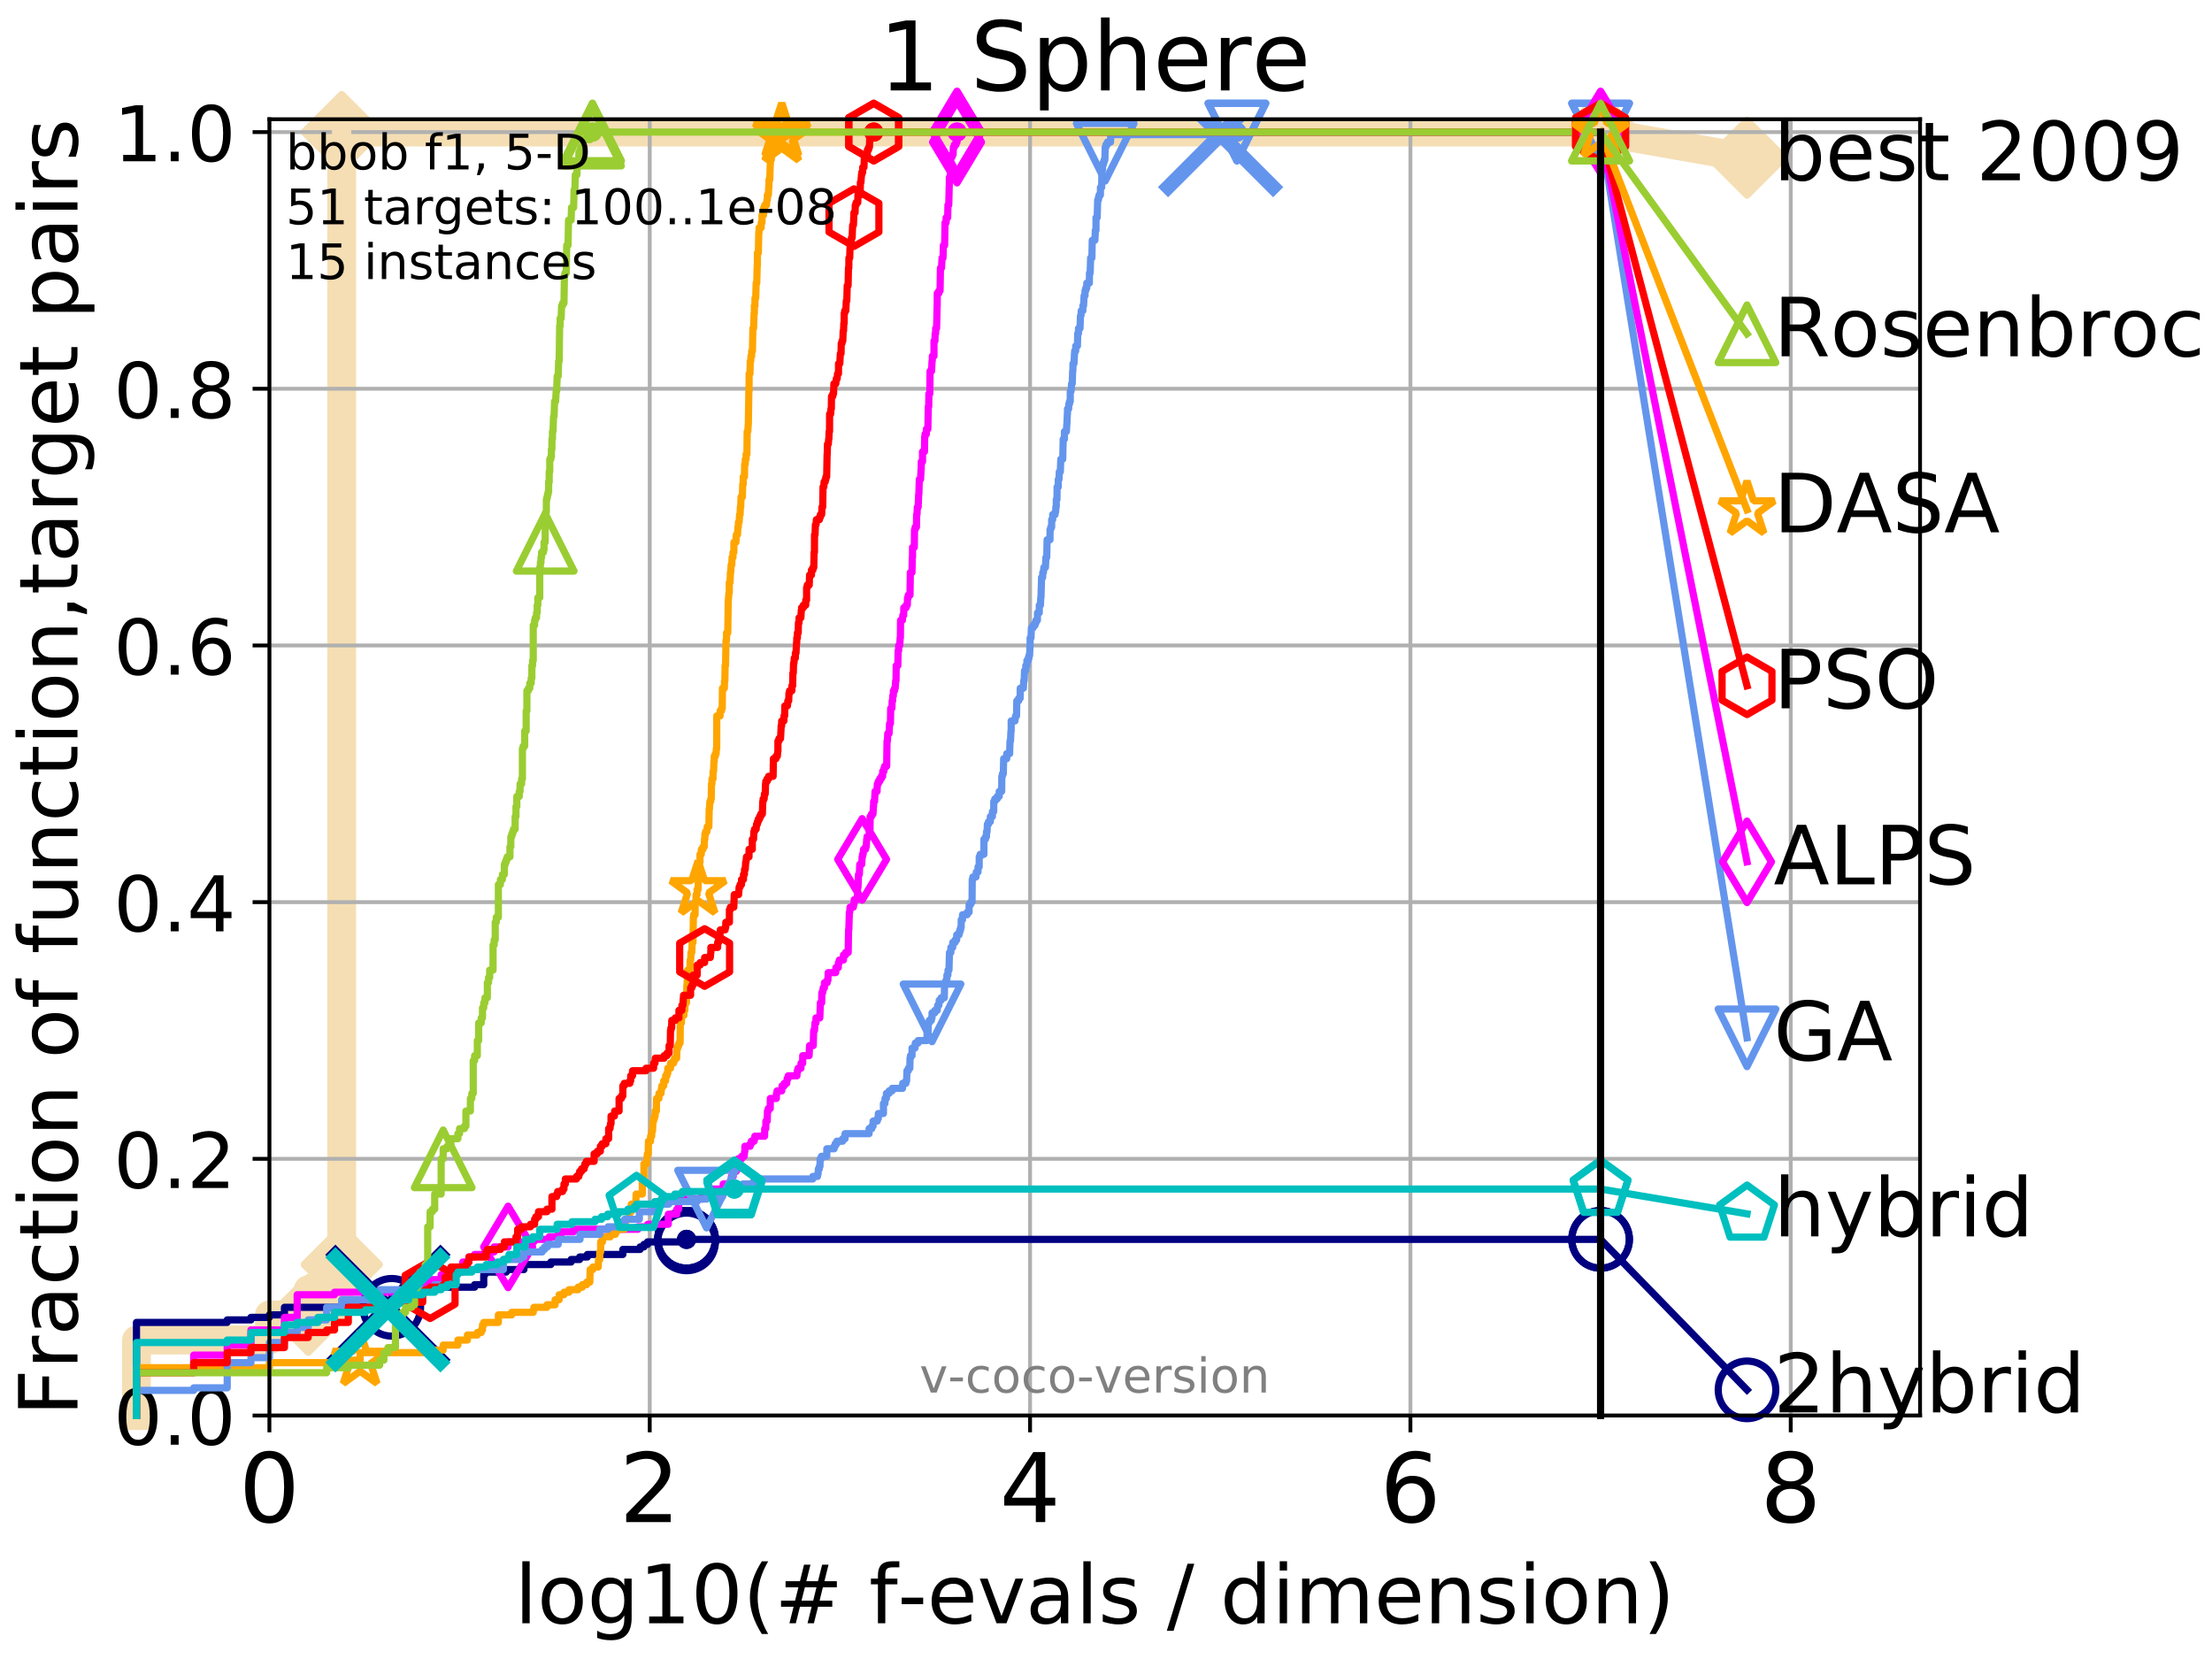 <?xml version="1.0" encoding="utf-8" standalone="no"?>
<!DOCTYPE svg PUBLIC "-//W3C//DTD SVG 1.1//EN"
  "http://www.w3.org/Graphics/SVG/1.1/DTD/svg11.dtd">
<!-- Created with matplotlib (http://matplotlib.org/) -->
<svg height="345.6pt" version="1.1" viewBox="0 0 460.8 345.6" width="460.8pt" xmlns="http://www.w3.org/2000/svg" xmlns:xlink="http://www.w3.org/1999/xlink">
 <defs>
  <style type="text/css">
*{stroke-linecap:butt;stroke-linejoin:round;}
  </style>
 </defs>
 <g id="figure_1">
  <g id="patch_1">
   <path d="M 0 345.6 
L 460.8 345.6 
L 460.8 0 
L 0 0 
z
" style="fill:#ffffff;"/>
  </g>
  <g id="axes_1">
   <g id="patch_2">
    <path d="M 56.12 294.88 
L 399.984 294.88 
L 399.984 24.84 
L 56.12 24.84 
z
" style="fill:#ffffff;"/>
   </g>
   <g id="line2d_1">
    <path d="M 28.43 294.88 
L 28.43 279.153 
L 56.12 279.153 
L 56.12 273.91 
L 64.206 273.91 
L 64.206 268.668 
L 69.685 268.668 
L 69.685 263.425 
L 71.182 263.425 
L 71.182 27.514 
L 333.43 27.514 
" style="fill:none;stroke:#f5deb3;stroke-linecap:square;stroke-width:6;"/>
   </g>
   <g id="line2d_2">
    <defs>
     <path d="M -0 7.778 
L 7.778 0 
L 0 -7.778 
L -7.778 -0 
z
" id="mce94a8fbad" style="stroke:#f5deb3;stroke-linejoin:miter;stroke-width:1.5;"/>
    </defs>
    <g>
     <use style="fill:#f5deb3;stroke:#f5deb3;stroke-linejoin:miter;stroke-width:1.5;" x="64.206" xlink:href="#mce94a8fbad" y="273.91"/>
     <use style="fill:#f5deb3;stroke:#f5deb3;stroke-linejoin:miter;stroke-width:1.5;" x="71.182" xlink:href="#mce94a8fbad" y="263.425"/>
     <use style="fill:#f5deb3;stroke:#f5deb3;stroke-linejoin:miter;stroke-width:1.5;" x="71.182" xlink:href="#mce94a8fbad" y="263.425"/>
     <use style="fill:#f5deb3;stroke:#f5deb3;stroke-linejoin:miter;stroke-width:1.5;" x="71.182" xlink:href="#mce94a8fbad" y="27.514"/>
     <use style="fill:#f5deb3;stroke:#f5deb3;stroke-linejoin:miter;stroke-width:1.5;" x="71.182" xlink:href="#mce94a8fbad" y="27.514"/>
     <use style="fill:#f5deb3;stroke:#f5deb3;stroke-linejoin:miter;stroke-width:1.5;" x="333.43" xlink:href="#mce94a8fbad" y="27.514"/>
    </g>
   </g>
   <g id="line2d_3">
    <path style="fill:none;stroke:#f5deb3;stroke-linecap:square;stroke-width:6;"/>
    <g/>
   </g>
   <g id="line2d_4">
    <path d="M 333.43 27.514 
L 363.934 32.861 
" style="fill:none;stroke:#f5deb3;stroke-linecap:square;stroke-width:6;"/>
    <g>
     <use style="fill:#f5deb3;stroke:#f5deb3;stroke-linejoin:miter;stroke-width:1.5;" x="333.43" xlink:href="#mce94a8fbad" y="27.514"/>
     <use style="fill:#f5deb3;stroke:#f5deb3;stroke-linejoin:miter;stroke-width:1.5;" x="363.934" xlink:href="#mce94a8fbad" y="32.861"/>
    </g>
   </g>
   <g id="matplotlib.axis_1">
    <g id="xtick_1">
     <g id="line2d_5">
      <path clip-path="url(#p87319a95d8)" d="M 56.12 294.88 
L 56.12 24.84 
" style="fill:none;stroke:#b0b0b0;stroke-linecap:square;stroke-width:0.8;"/>
     </g>
     <g id="line2d_6">
      <defs>
       <path d="M 0 0 
L 0 3.5 
" id="m3072ec6346" style="stroke:#000000;stroke-width:0.8;"/>
      </defs>
      <g>
       <use style="stroke:#000000;stroke-width:0.8;" x="56.12" xlink:href="#m3072ec6346" y="294.88"/>
      </g>
     </g>
     <g id="text_1">
      <!-- 0 -->
      <defs>
       <path d="M 31.781 66.406 
Q 24.172 66.406 20.328 58.906 
Q 16.5 51.422 16.5 36.375 
Q 16.5 21.391 20.328 13.891 
Q 24.172 6.391 31.781 6.391 
Q 39.453 6.391 43.281 13.891 
Q 47.125 21.391 47.125 36.375 
Q 47.125 51.422 43.281 58.906 
Q 39.453 66.406 31.781 66.406 
z
M 31.781 74.219 
Q 44.047 74.219 50.516 64.516 
Q 56.984 54.828 56.984 36.375 
Q 56.984 17.969 50.516 8.266 
Q 44.047 -1.422 31.781 -1.422 
Q 19.531 -1.422 13.062 8.266 
Q 6.594 17.969 6.594 36.375 
Q 6.594 54.828 13.062 64.516 
Q 19.531 74.219 31.781 74.219 
z
" id="DejaVuSans-30"/>
      </defs>
      <g transform="translate(49.758 317.077)scale(0.2 -0.2)">
       <use xlink:href="#DejaVuSans-30"/>
      </g>
     </g>
    </g>
    <g id="xtick_2">
     <g id="line2d_7">
      <path clip-path="url(#p87319a95d8)" d="M 135.351 294.88 
L 135.351 24.84 
" style="fill:none;stroke:#b0b0b0;stroke-linecap:square;stroke-width:0.8;"/>
     </g>
     <g id="line2d_8">
      <g>
       <use style="stroke:#000000;stroke-width:0.8;" x="135.351" xlink:href="#m3072ec6346" y="294.88"/>
      </g>
     </g>
     <g id="text_2">
      <!-- 2 -->
      <defs>
       <path d="M 19.188 8.297 
L 53.609 8.297 
L 53.609 0 
L 7.328 0 
L 7.328 8.297 
Q 12.938 14.109 22.625 23.891 
Q 32.328 33.688 34.812 36.531 
Q 39.547 41.844 41.422 45.531 
Q 43.312 49.219 43.312 52.781 
Q 43.312 58.594 39.234 62.25 
Q 35.156 65.922 28.609 65.922 
Q 23.969 65.922 18.812 64.312 
Q 13.672 62.703 7.812 59.422 
L 7.812 69.391 
Q 13.766 71.781 18.938 73 
Q 24.125 74.219 28.422 74.219 
Q 39.75 74.219 46.484 68.547 
Q 53.219 62.891 53.219 53.422 
Q 53.219 48.922 51.531 44.891 
Q 49.859 40.875 45.406 35.406 
Q 44.188 33.984 37.641 27.219 
Q 31.109 20.453 19.188 8.297 
z
" id="DejaVuSans-32"/>
      </defs>
      <g transform="translate(128.989 317.077)scale(0.2 -0.2)">
       <use xlink:href="#DejaVuSans-32"/>
      </g>
     </g>
    </g>
    <g id="xtick_3">
     <g id="line2d_9">
      <path clip-path="url(#p87319a95d8)" d="M 214.583 294.88 
L 214.583 24.84 
" style="fill:none;stroke:#b0b0b0;stroke-linecap:square;stroke-width:0.8;"/>
     </g>
     <g id="line2d_10">
      <g>
       <use style="stroke:#000000;stroke-width:0.8;" x="214.583" xlink:href="#m3072ec6346" y="294.88"/>
      </g>
     </g>
     <g id="text_3">
      <!-- 4 -->
      <defs>
       <path d="M 37.797 64.312 
L 12.891 25.391 
L 37.797 25.391 
z
M 35.203 72.906 
L 47.609 72.906 
L 47.609 25.391 
L 58.016 25.391 
L 58.016 17.188 
L 47.609 17.188 
L 47.609 0 
L 37.797 0 
L 37.797 17.188 
L 4.891 17.188 
L 4.891 26.703 
z
" id="DejaVuSans-34"/>
      </defs>
      <g transform="translate(208.22 317.077)scale(0.2 -0.2)">
       <use xlink:href="#DejaVuSans-34"/>
      </g>
     </g>
    </g>
    <g id="xtick_4">
     <g id="line2d_11">
      <path clip-path="url(#p87319a95d8)" d="M 293.814 294.88 
L 293.814 24.84 
" style="fill:none;stroke:#b0b0b0;stroke-linecap:square;stroke-width:0.8;"/>
     </g>
     <g id="line2d_12">
      <g>
       <use style="stroke:#000000;stroke-width:0.8;" x="293.814" xlink:href="#m3072ec6346" y="294.88"/>
      </g>
     </g>
     <g id="text_4">
      <!-- 6 -->
      <defs>
       <path d="M 33.016 40.375 
Q 26.375 40.375 22.484 35.828 
Q 18.609 31.297 18.609 23.391 
Q 18.609 15.531 22.484 10.953 
Q 26.375 6.391 33.016 6.391 
Q 39.656 6.391 43.531 10.953 
Q 47.406 15.531 47.406 23.391 
Q 47.406 31.297 43.531 35.828 
Q 39.656 40.375 33.016 40.375 
z
M 52.594 71.297 
L 52.594 62.312 
Q 48.875 64.062 45.094 64.984 
Q 41.312 65.922 37.594 65.922 
Q 27.828 65.922 22.672 59.328 
Q 17.531 52.734 16.797 39.406 
Q 19.672 43.656 24.016 45.922 
Q 28.375 48.188 33.594 48.188 
Q 44.578 48.188 50.953 41.516 
Q 57.328 34.859 57.328 23.391 
Q 57.328 12.156 50.688 5.359 
Q 44.047 -1.422 33.016 -1.422 
Q 20.359 -1.422 13.672 8.266 
Q 6.984 17.969 6.984 36.375 
Q 6.984 53.656 15.188 63.938 
Q 23.391 74.219 37.203 74.219 
Q 40.922 74.219 44.703 73.484 
Q 48.484 72.75 52.594 71.297 
z
" id="DejaVuSans-36"/>
      </defs>
      <g transform="translate(287.452 317.077)scale(0.2 -0.2)">
       <use xlink:href="#DejaVuSans-36"/>
      </g>
     </g>
    </g>
    <g id="xtick_5">
     <g id="line2d_13">
      <path clip-path="url(#p87319a95d8)" d="M 373.045 294.88 
L 373.045 24.84 
" style="fill:none;stroke:#b0b0b0;stroke-linecap:square;stroke-width:0.8;"/>
     </g>
     <g id="line2d_14">
      <g>
       <use style="stroke:#000000;stroke-width:0.8;" x="373.045" xlink:href="#m3072ec6346" y="294.88"/>
      </g>
     </g>
     <g id="text_5">
      <!-- 8 -->
      <defs>
       <path d="M 31.781 34.625 
Q 24.75 34.625 20.719 30.859 
Q 16.703 27.094 16.703 20.516 
Q 16.703 13.922 20.719 10.156 
Q 24.75 6.391 31.781 6.391 
Q 38.812 6.391 42.859 10.172 
Q 46.922 13.969 46.922 20.516 
Q 46.922 27.094 42.891 30.859 
Q 38.875 34.625 31.781 34.625 
z
M 21.922 38.812 
Q 15.578 40.375 12.031 44.719 
Q 8.5 49.078 8.5 55.328 
Q 8.5 64.062 14.719 69.141 
Q 20.953 74.219 31.781 74.219 
Q 42.672 74.219 48.875 69.141 
Q 55.078 64.062 55.078 55.328 
Q 55.078 49.078 51.531 44.719 
Q 48 40.375 41.703 38.812 
Q 48.828 37.156 52.797 32.312 
Q 56.781 27.484 56.781 20.516 
Q 56.781 9.906 50.312 4.234 
Q 43.844 -1.422 31.781 -1.422 
Q 19.734 -1.422 13.25 4.234 
Q 6.781 9.906 6.781 20.516 
Q 6.781 27.484 10.781 32.312 
Q 14.797 37.156 21.922 38.812 
z
M 18.312 54.391 
Q 18.312 48.734 21.844 45.562 
Q 25.391 42.391 31.781 42.391 
Q 38.141 42.391 41.719 45.562 
Q 45.312 48.734 45.312 54.391 
Q 45.312 60.062 41.719 63.234 
Q 38.141 66.406 31.781 66.406 
Q 25.391 66.406 21.844 63.234 
Q 18.312 60.062 18.312 54.391 
z
" id="DejaVuSans-38"/>
      </defs>
      <g transform="translate(366.683 317.077)scale(0.2 -0.2)">
       <use xlink:href="#DejaVuSans-38"/>
      </g>
     </g>
    </g>
    <g id="text_6">
     <!-- log10(# f-evals / dimension) -->
     <defs>
      <path d="M 9.422 75.984 
L 18.406 75.984 
L 18.406 0 
L 9.422 0 
z
" id="DejaVuSans-6c"/>
      <path d="M 30.609 48.391 
Q 23.391 48.391 19.188 42.75 
Q 14.984 37.109 14.984 27.297 
Q 14.984 17.484 19.156 11.844 
Q 23.344 6.203 30.609 6.203 
Q 37.797 6.203 41.984 11.859 
Q 46.188 17.531 46.188 27.297 
Q 46.188 37.016 41.984 42.703 
Q 37.797 48.391 30.609 48.391 
z
M 30.609 56 
Q 42.328 56 49.016 48.375 
Q 55.719 40.766 55.719 27.297 
Q 55.719 13.875 49.016 6.219 
Q 42.328 -1.422 30.609 -1.422 
Q 18.844 -1.422 12.172 6.219 
Q 5.516 13.875 5.516 27.297 
Q 5.516 40.766 12.172 48.375 
Q 18.844 56 30.609 56 
z
" id="DejaVuSans-6f"/>
      <path d="M 45.406 27.984 
Q 45.406 37.75 41.375 43.109 
Q 37.359 48.484 30.078 48.484 
Q 22.859 48.484 18.828 43.109 
Q 14.797 37.75 14.797 27.984 
Q 14.797 18.266 18.828 12.891 
Q 22.859 7.516 30.078 7.516 
Q 37.359 7.516 41.375 12.891 
Q 45.406 18.266 45.406 27.984 
z
M 54.391 6.781 
Q 54.391 -7.172 48.188 -13.984 
Q 42 -20.797 29.203 -20.797 
Q 24.469 -20.797 20.266 -20.094 
Q 16.062 -19.391 12.109 -17.922 
L 12.109 -9.188 
Q 16.062 -11.328 19.922 -12.344 
Q 23.781 -13.375 27.781 -13.375 
Q 36.625 -13.375 41.016 -8.766 
Q 45.406 -4.156 45.406 5.172 
L 45.406 9.625 
Q 42.625 4.781 38.281 2.391 
Q 33.938 0 27.875 0 
Q 17.828 0 11.672 7.656 
Q 5.516 15.328 5.516 27.984 
Q 5.516 40.672 11.672 48.328 
Q 17.828 56 27.875 56 
Q 33.938 56 38.281 53.609 
Q 42.625 51.219 45.406 46.391 
L 45.406 54.688 
L 54.391 54.688 
z
" id="DejaVuSans-67"/>
      <path d="M 12.406 8.297 
L 28.516 8.297 
L 28.516 63.922 
L 10.984 60.406 
L 10.984 69.391 
L 28.422 72.906 
L 38.281 72.906 
L 38.281 8.297 
L 54.391 8.297 
L 54.391 0 
L 12.406 0 
z
" id="DejaVuSans-31"/>
      <path d="M 31 75.875 
Q 24.469 64.656 21.281 53.656 
Q 18.109 42.672 18.109 31.391 
Q 18.109 20.125 21.312 9.062 
Q 24.516 -2 31 -13.188 
L 23.188 -13.188 
Q 15.875 -1.703 12.234 9.375 
Q 8.594 20.453 8.594 31.391 
Q 8.594 42.281 12.203 53.312 
Q 15.828 64.359 23.188 75.875 
z
" id="DejaVuSans-28"/>
      <path d="M 51.125 44 
L 36.922 44 
L 32.812 27.688 
L 47.125 27.688 
z
M 43.797 71.781 
L 38.719 51.516 
L 52.984 51.516 
L 58.109 71.781 
L 65.922 71.781 
L 60.891 51.516 
L 76.125 51.516 
L 76.125 44 
L 58.984 44 
L 54.984 27.688 
L 70.516 27.688 
L 70.516 20.219 
L 53.078 20.219 
L 48 0 
L 40.188 0 
L 45.219 20.219 
L 30.906 20.219 
L 25.875 0 
L 18.016 0 
L 23.094 20.219 
L 7.719 20.219 
L 7.719 27.688 
L 24.906 27.688 
L 29 44 
L 13.281 44 
L 13.281 51.516 
L 30.906 51.516 
L 35.891 71.781 
z
" id="DejaVuSans-23"/>
      <path id="DejaVuSans-20"/>
      <path d="M 37.109 75.984 
L 37.109 68.5 
L 28.516 68.5 
Q 23.688 68.5 21.797 66.547 
Q 19.922 64.594 19.922 59.516 
L 19.922 54.688 
L 34.719 54.688 
L 34.719 47.703 
L 19.922 47.703 
L 19.922 0 
L 10.891 0 
L 10.891 47.703 
L 2.297 47.703 
L 2.297 54.688 
L 10.891 54.688 
L 10.891 58.5 
Q 10.891 67.625 15.141 71.797 
Q 19.391 75.984 28.609 75.984 
z
" id="DejaVuSans-66"/>
      <path d="M 4.891 31.391 
L 31.203 31.391 
L 31.203 23.391 
L 4.891 23.391 
z
" id="DejaVuSans-2d"/>
      <path d="M 56.203 29.594 
L 56.203 25.203 
L 14.891 25.203 
Q 15.484 15.922 20.484 11.062 
Q 25.484 6.203 34.422 6.203 
Q 39.594 6.203 44.453 7.469 
Q 49.312 8.734 54.109 11.281 
L 54.109 2.781 
Q 49.266 0.734 44.188 -0.344 
Q 39.109 -1.422 33.891 -1.422 
Q 20.797 -1.422 13.156 6.188 
Q 5.516 13.812 5.516 26.812 
Q 5.516 40.234 12.766 48.109 
Q 20.016 56 32.328 56 
Q 43.359 56 49.781 48.891 
Q 56.203 41.797 56.203 29.594 
z
M 47.219 32.234 
Q 47.125 39.594 43.094 43.984 
Q 39.062 48.391 32.422 48.391 
Q 24.906 48.391 20.391 44.141 
Q 15.875 39.891 15.188 32.172 
z
" id="DejaVuSans-65"/>
      <path d="M 2.984 54.688 
L 12.5 54.688 
L 29.594 8.797 
L 46.688 54.688 
L 56.203 54.688 
L 35.688 0 
L 23.484 0 
z
" id="DejaVuSans-76"/>
      <path d="M 34.281 27.484 
Q 23.391 27.484 19.188 25 
Q 14.984 22.516 14.984 16.5 
Q 14.984 11.719 18.141 8.906 
Q 21.297 6.109 26.703 6.109 
Q 34.188 6.109 38.703 11.406 
Q 43.219 16.703 43.219 25.484 
L 43.219 27.484 
z
M 52.203 31.203 
L 52.203 0 
L 43.219 0 
L 43.219 8.297 
Q 40.141 3.328 35.547 0.953 
Q 30.953 -1.422 24.312 -1.422 
Q 15.922 -1.422 10.953 3.297 
Q 6 8.016 6 15.922 
Q 6 25.141 12.172 29.828 
Q 18.359 34.516 30.609 34.516 
L 43.219 34.516 
L 43.219 35.406 
Q 43.219 41.609 39.141 45 
Q 35.062 48.391 27.688 48.391 
Q 23 48.391 18.547 47.266 
Q 14.109 46.141 10.016 43.891 
L 10.016 52.203 
Q 14.938 54.109 19.578 55.047 
Q 24.219 56 28.609 56 
Q 40.484 56 46.344 49.844 
Q 52.203 43.703 52.203 31.203 
z
" id="DejaVuSans-61"/>
      <path d="M 44.281 53.078 
L 44.281 44.578 
Q 40.484 46.531 36.375 47.5 
Q 32.281 48.484 27.875 48.484 
Q 21.188 48.484 17.844 46.438 
Q 14.5 44.391 14.5 40.281 
Q 14.5 37.156 16.891 35.375 
Q 19.281 33.594 26.516 31.984 
L 29.594 31.297 
Q 39.156 29.25 43.188 25.516 
Q 47.219 21.781 47.219 15.094 
Q 47.219 7.469 41.188 3.016 
Q 35.156 -1.422 24.609 -1.422 
Q 20.219 -1.422 15.453 -0.562 
Q 10.688 0.297 5.422 2 
L 5.422 11.281 
Q 10.406 8.688 15.234 7.391 
Q 20.062 6.109 24.812 6.109 
Q 31.156 6.109 34.562 8.281 
Q 37.984 10.453 37.984 14.406 
Q 37.984 18.062 35.516 20.016 
Q 33.062 21.969 24.703 23.781 
L 21.578 24.516 
Q 13.234 26.266 9.516 29.906 
Q 5.812 33.547 5.812 39.891 
Q 5.812 47.609 11.281 51.797 
Q 16.75 56 26.812 56 
Q 31.781 56 36.172 55.266 
Q 40.578 54.547 44.281 53.078 
z
" id="DejaVuSans-73"/>
      <path d="M 25.391 72.906 
L 33.688 72.906 
L 8.297 -9.281 
L 0 -9.281 
z
" id="DejaVuSans-2f"/>
      <path d="M 45.406 46.391 
L 45.406 75.984 
L 54.391 75.984 
L 54.391 0 
L 45.406 0 
L 45.406 8.203 
Q 42.578 3.328 38.25 0.953 
Q 33.938 -1.422 27.875 -1.422 
Q 17.969 -1.422 11.734 6.484 
Q 5.516 14.406 5.516 27.297 
Q 5.516 40.188 11.734 48.094 
Q 17.969 56 27.875 56 
Q 33.938 56 38.25 53.625 
Q 42.578 51.266 45.406 46.391 
z
M 14.797 27.297 
Q 14.797 17.391 18.875 11.75 
Q 22.953 6.109 30.078 6.109 
Q 37.203 6.109 41.297 11.75 
Q 45.406 17.391 45.406 27.297 
Q 45.406 37.203 41.297 42.844 
Q 37.203 48.484 30.078 48.484 
Q 22.953 48.484 18.875 42.844 
Q 14.797 37.203 14.797 27.297 
z
" id="DejaVuSans-64"/>
      <path d="M 9.422 54.688 
L 18.406 54.688 
L 18.406 0 
L 9.422 0 
z
M 9.422 75.984 
L 18.406 75.984 
L 18.406 64.594 
L 9.422 64.594 
z
" id="DejaVuSans-69"/>
      <path d="M 52 44.188 
Q 55.375 50.25 60.062 53.125 
Q 64.75 56 71.094 56 
Q 79.641 56 84.281 50.016 
Q 88.922 44.047 88.922 33.016 
L 88.922 0 
L 79.891 0 
L 79.891 32.719 
Q 79.891 40.578 77.094 44.375 
Q 74.312 48.188 68.609 48.188 
Q 61.625 48.188 57.562 43.547 
Q 53.516 38.922 53.516 30.906 
L 53.516 0 
L 44.484 0 
L 44.484 32.719 
Q 44.484 40.625 41.703 44.406 
Q 38.922 48.188 33.109 48.188 
Q 26.219 48.188 22.156 43.531 
Q 18.109 38.875 18.109 30.906 
L 18.109 0 
L 9.078 0 
L 9.078 54.688 
L 18.109 54.688 
L 18.109 46.188 
Q 21.188 51.219 25.484 53.609 
Q 29.781 56 35.688 56 
Q 41.656 56 45.828 52.969 
Q 50 49.953 52 44.188 
z
" id="DejaVuSans-6d"/>
      <path d="M 54.891 33.016 
L 54.891 0 
L 45.906 0 
L 45.906 32.719 
Q 45.906 40.484 42.875 44.328 
Q 39.844 48.188 33.797 48.188 
Q 26.516 48.188 22.312 43.547 
Q 18.109 38.922 18.109 30.906 
L 18.109 0 
L 9.078 0 
L 9.078 54.688 
L 18.109 54.688 
L 18.109 46.188 
Q 21.344 51.125 25.703 53.562 
Q 30.078 56 35.797 56 
Q 45.219 56 50.047 50.172 
Q 54.891 44.344 54.891 33.016 
z
" id="DejaVuSans-6e"/>
      <path d="M 8.016 75.875 
L 15.828 75.875 
Q 23.141 64.359 26.781 53.312 
Q 30.422 42.281 30.422 31.391 
Q 30.422 20.453 26.781 9.375 
Q 23.141 -1.703 15.828 -13.188 
L 8.016 -13.188 
Q 14.5 -2 17.703 9.062 
Q 20.906 20.125 20.906 31.391 
Q 20.906 42.672 17.703 53.656 
Q 14.5 64.656 8.016 75.875 
z
" id="DejaVuSans-29"/>
     </defs>
     <g transform="translate(107.211 338.154)scale(0.17 -0.17)">
      <use xlink:href="#DejaVuSans-6c"/>
      <use x="27.783" xlink:href="#DejaVuSans-6f"/>
      <use x="88.965" xlink:href="#DejaVuSans-67"/>
      <use x="152.441" xlink:href="#DejaVuSans-31"/>
      <use x="216.064" xlink:href="#DejaVuSans-30"/>
      <use x="279.688" xlink:href="#DejaVuSans-28"/>
      <use x="318.701" xlink:href="#DejaVuSans-23"/>
      <use x="402.49" xlink:href="#DejaVuSans-20"/>
      <use x="434.277" xlink:href="#DejaVuSans-66"/>
      <use x="469.404" xlink:href="#DejaVuSans-2d"/>
      <use x="505.488" xlink:href="#DejaVuSans-65"/>
      <use x="567.012" xlink:href="#DejaVuSans-76"/>
      <use x="626.191" xlink:href="#DejaVuSans-61"/>
      <use x="687.471" xlink:href="#DejaVuSans-6c"/>
      <use x="715.254" xlink:href="#DejaVuSans-73"/>
      <use x="767.354" xlink:href="#DejaVuSans-20"/>
      <use x="799.141" xlink:href="#DejaVuSans-2f"/>
      <use x="832.832" xlink:href="#DejaVuSans-20"/>
      <use x="864.619" xlink:href="#DejaVuSans-64"/>
      <use x="928.096" xlink:href="#DejaVuSans-69"/>
      <use x="955.879" xlink:href="#DejaVuSans-6d"/>
      <use x="1053.291" xlink:href="#DejaVuSans-65"/>
      <use x="1114.814" xlink:href="#DejaVuSans-6e"/>
      <use x="1178.193" xlink:href="#DejaVuSans-73"/>
      <use x="1230.293" xlink:href="#DejaVuSans-69"/>
      <use x="1258.076" xlink:href="#DejaVuSans-6f"/>
      <use x="1319.258" xlink:href="#DejaVuSans-6e"/>
      <use x="1382.637" xlink:href="#DejaVuSans-29"/>
     </g>
    </g>
   </g>
   <g id="matplotlib.axis_2">
    <g id="ytick_1">
     <g id="line2d_15">
      <path clip-path="url(#p87319a95d8)" d="M 56.12 294.88 
L 399.984 294.88 
" style="fill:none;stroke:#b0b0b0;stroke-linecap:square;stroke-width:0.8;"/>
     </g>
     <g id="line2d_16">
      <defs>
       <path d="M 0 0 
L -3.5 0 
" id="me0bea50cb5" style="stroke:#000000;stroke-width:0.8;"/>
      </defs>
      <g>
       <use style="stroke:#000000;stroke-width:0.8;" x="56.12" xlink:href="#me0bea50cb5" y="294.88"/>
      </g>
     </g>
     <g id="text_7">
      <!-- 0.0 -->
      <defs>
       <path d="M 10.688 12.406 
L 21 12.406 
L 21 0 
L 10.688 0 
z
" id="DejaVuSans-2e"/>
      </defs>
      <g transform="translate(23.675 300.959)scale(0.16 -0.16)">
       <use xlink:href="#DejaVuSans-30"/>
       <use x="63.623" xlink:href="#DejaVuSans-2e"/>
       <use x="95.41" xlink:href="#DejaVuSans-30"/>
      </g>
     </g>
    </g>
    <g id="ytick_2">
     <g id="line2d_17">
      <path clip-path="url(#p87319a95d8)" d="M 56.12 241.407 
L 399.984 241.407 
" style="fill:none;stroke:#b0b0b0;stroke-linecap:square;stroke-width:0.8;"/>
     </g>
     <g id="line2d_18">
      <g>
       <use style="stroke:#000000;stroke-width:0.8;" x="56.12" xlink:href="#me0bea50cb5" y="241.407"/>
      </g>
     </g>
     <g id="text_8">
      <!-- 0.2 -->
      <g transform="translate(23.675 247.485)scale(0.16 -0.16)">
       <use xlink:href="#DejaVuSans-30"/>
       <use x="63.623" xlink:href="#DejaVuSans-2e"/>
       <use x="95.41" xlink:href="#DejaVuSans-32"/>
      </g>
     </g>
    </g>
    <g id="ytick_3">
     <g id="line2d_19">
      <path clip-path="url(#p87319a95d8)" d="M 56.12 187.933 
L 399.984 187.933 
" style="fill:none;stroke:#b0b0b0;stroke-linecap:square;stroke-width:0.8;"/>
     </g>
     <g id="line2d_20">
      <g>
       <use style="stroke:#000000;stroke-width:0.8;" x="56.12" xlink:href="#me0bea50cb5" y="187.933"/>
      </g>
     </g>
     <g id="text_9">
      <!-- 0.4 -->
      <g transform="translate(23.675 194.012)scale(0.16 -0.16)">
       <use xlink:href="#DejaVuSans-30"/>
       <use x="63.623" xlink:href="#DejaVuSans-2e"/>
       <use x="95.41" xlink:href="#DejaVuSans-34"/>
      </g>
     </g>
    </g>
    <g id="ytick_4">
     <g id="line2d_21">
      <path clip-path="url(#p87319a95d8)" d="M 56.12 134.46 
L 399.984 134.46 
" style="fill:none;stroke:#b0b0b0;stroke-linecap:square;stroke-width:0.8;"/>
     </g>
     <g id="line2d_22">
      <g>
       <use style="stroke:#000000;stroke-width:0.8;" x="56.12" xlink:href="#me0bea50cb5" y="134.46"/>
      </g>
     </g>
     <g id="text_10">
      <!-- 0.6 -->
      <g transform="translate(23.675 140.539)scale(0.16 -0.16)">
       <use xlink:href="#DejaVuSans-30"/>
       <use x="63.623" xlink:href="#DejaVuSans-2e"/>
       <use x="95.41" xlink:href="#DejaVuSans-36"/>
      </g>
     </g>
    </g>
    <g id="ytick_5">
     <g id="line2d_23">
      <path clip-path="url(#p87319a95d8)" d="M 56.12 80.987 
L 399.984 80.987 
" style="fill:none;stroke:#b0b0b0;stroke-linecap:square;stroke-width:0.8;"/>
     </g>
     <g id="line2d_24">
      <g>
       <use style="stroke:#000000;stroke-width:0.8;" x="56.12" xlink:href="#me0bea50cb5" y="80.987"/>
      </g>
     </g>
     <g id="text_11">
      <!-- 0.8 -->
      <g transform="translate(23.675 87.066)scale(0.16 -0.16)">
       <use xlink:href="#DejaVuSans-30"/>
       <use x="63.623" xlink:href="#DejaVuSans-2e"/>
       <use x="95.41" xlink:href="#DejaVuSans-38"/>
      </g>
     </g>
    </g>
    <g id="ytick_6">
     <g id="line2d_25">
      <path clip-path="url(#p87319a95d8)" d="M 56.12 27.514 
L 399.984 27.514 
" style="fill:none;stroke:#b0b0b0;stroke-linecap:square;stroke-width:0.8;"/>
     </g>
     <g id="line2d_26">
      <g>
       <use style="stroke:#000000;stroke-width:0.8;" x="56.12" xlink:href="#me0bea50cb5" y="27.514"/>
      </g>
     </g>
     <g id="text_12">
      <!-- 1.0 -->
      <g transform="translate(23.675 33.592)scale(0.16 -0.16)">
       <use xlink:href="#DejaVuSans-31"/>
       <use x="63.623" xlink:href="#DejaVuSans-2e"/>
       <use x="95.41" xlink:href="#DejaVuSans-30"/>
      </g>
     </g>
    </g>
    <g id="text_13">
     <!-- Fraction of function,target pairs -->
     <defs>
      <path d="M 9.812 72.906 
L 51.703 72.906 
L 51.703 64.594 
L 19.672 64.594 
L 19.672 43.109 
L 48.578 43.109 
L 48.578 34.812 
L 19.672 34.812 
L 19.672 0 
L 9.812 0 
z
" id="DejaVuSans-46"/>
      <path d="M 41.109 46.297 
Q 39.594 47.172 37.812 47.578 
Q 36.031 48 33.891 48 
Q 26.266 48 22.188 43.047 
Q 18.109 38.094 18.109 28.812 
L 18.109 0 
L 9.078 0 
L 9.078 54.688 
L 18.109 54.688 
L 18.109 46.188 
Q 20.953 51.172 25.484 53.578 
Q 30.031 56 36.531 56 
Q 37.453 56 38.578 55.875 
Q 39.703 55.766 41.062 55.516 
z
" id="DejaVuSans-72"/>
      <path d="M 48.781 52.594 
L 48.781 44.188 
Q 44.969 46.297 41.141 47.344 
Q 37.312 48.391 33.406 48.391 
Q 24.656 48.391 19.812 42.844 
Q 14.984 37.312 14.984 27.297 
Q 14.984 17.281 19.812 11.734 
Q 24.656 6.203 33.406 6.203 
Q 37.312 6.203 41.141 7.25 
Q 44.969 8.297 48.781 10.406 
L 48.781 2.094 
Q 45.016 0.344 40.984 -0.531 
Q 36.969 -1.422 32.422 -1.422 
Q 20.062 -1.422 12.781 6.344 
Q 5.516 14.109 5.516 27.297 
Q 5.516 40.672 12.859 48.328 
Q 20.219 56 33.016 56 
Q 37.156 56 41.109 55.141 
Q 45.062 54.297 48.781 52.594 
z
" id="DejaVuSans-63"/>
      <path d="M 18.312 70.219 
L 18.312 54.688 
L 36.812 54.688 
L 36.812 47.703 
L 18.312 47.703 
L 18.312 18.016 
Q 18.312 11.328 20.141 9.422 
Q 21.969 7.516 27.594 7.516 
L 36.812 7.516 
L 36.812 0 
L 27.594 0 
Q 17.188 0 13.234 3.875 
Q 9.281 7.766 9.281 18.016 
L 9.281 47.703 
L 2.688 47.703 
L 2.688 54.688 
L 9.281 54.688 
L 9.281 70.219 
z
" id="DejaVuSans-74"/>
      <path d="M 8.5 21.578 
L 8.5 54.688 
L 17.484 54.688 
L 17.484 21.922 
Q 17.484 14.156 20.5 10.266 
Q 23.531 6.391 29.594 6.391 
Q 36.859 6.391 41.078 11.031 
Q 45.312 15.672 45.312 23.688 
L 45.312 54.688 
L 54.297 54.688 
L 54.297 0 
L 45.312 0 
L 45.312 8.406 
Q 42.047 3.422 37.719 1 
Q 33.406 -1.422 27.688 -1.422 
Q 18.266 -1.422 13.375 4.438 
Q 8.5 10.297 8.5 21.578 
z
M 31.109 56 
z
" id="DejaVuSans-75"/>
      <path d="M 11.719 12.406 
L 22.016 12.406 
L 22.016 4 
L 14.016 -11.625 
L 7.719 -11.625 
L 11.719 4 
z
" id="DejaVuSans-2c"/>
      <path d="M 18.109 8.203 
L 18.109 -20.797 
L 9.078 -20.797 
L 9.078 54.688 
L 18.109 54.688 
L 18.109 46.391 
Q 20.953 51.266 25.266 53.625 
Q 29.594 56 35.594 56 
Q 45.562 56 51.781 48.094 
Q 58.016 40.188 58.016 27.297 
Q 58.016 14.406 51.781 6.484 
Q 45.562 -1.422 35.594 -1.422 
Q 29.594 -1.422 25.266 0.953 
Q 20.953 3.328 18.109 8.203 
z
M 48.688 27.297 
Q 48.688 37.203 44.609 42.844 
Q 40.531 48.484 33.406 48.484 
Q 26.266 48.484 22.188 42.844 
Q 18.109 37.203 18.109 27.297 
Q 18.109 17.391 22.188 11.75 
Q 26.266 6.109 33.406 6.109 
Q 40.531 6.109 44.609 11.75 
Q 48.688 17.391 48.688 27.297 
z
" id="DejaVuSans-70"/>
     </defs>
     <g transform="translate(16.14 294.999)rotate(-90)scale(0.17 -0.17)">
      <use xlink:href="#DejaVuSans-46"/>
      <use x="57.41" xlink:href="#DejaVuSans-72"/>
      <use x="98.523" xlink:href="#DejaVuSans-61"/>
      <use x="159.803" xlink:href="#DejaVuSans-63"/>
      <use x="214.783" xlink:href="#DejaVuSans-74"/>
      <use x="253.992" xlink:href="#DejaVuSans-69"/>
      <use x="281.775" xlink:href="#DejaVuSans-6f"/>
      <use x="342.957" xlink:href="#DejaVuSans-6e"/>
      <use x="406.336" xlink:href="#DejaVuSans-20"/>
      <use x="438.123" xlink:href="#DejaVuSans-6f"/>
      <use x="499.305" xlink:href="#DejaVuSans-66"/>
      <use x="534.51" xlink:href="#DejaVuSans-20"/>
      <use x="566.297" xlink:href="#DejaVuSans-66"/>
      <use x="601.502" xlink:href="#DejaVuSans-75"/>
      <use x="664.881" xlink:href="#DejaVuSans-6e"/>
      <use x="728.26" xlink:href="#DejaVuSans-63"/>
      <use x="783.24" xlink:href="#DejaVuSans-74"/>
      <use x="822.449" xlink:href="#DejaVuSans-69"/>
      <use x="850.232" xlink:href="#DejaVuSans-6f"/>
      <use x="911.414" xlink:href="#DejaVuSans-6e"/>
      <use x="974.793" xlink:href="#DejaVuSans-2c"/>
      <use x="1006.58" xlink:href="#DejaVuSans-74"/>
      <use x="1045.789" xlink:href="#DejaVuSans-61"/>
      <use x="1107.068" xlink:href="#DejaVuSans-72"/>
      <use x="1148.166" xlink:href="#DejaVuSans-67"/>
      <use x="1211.643" xlink:href="#DejaVuSans-65"/>
      <use x="1273.166" xlink:href="#DejaVuSans-74"/>
      <use x="1312.375" xlink:href="#DejaVuSans-20"/>
      <use x="1344.162" xlink:href="#DejaVuSans-70"/>
      <use x="1407.639" xlink:href="#DejaVuSans-61"/>
      <use x="1468.918" xlink:href="#DejaVuSans-69"/>
      <use x="1496.701" xlink:href="#DejaVuSans-72"/>
      <use x="1537.814" xlink:href="#DejaVuSans-73"/>
     </g>
    </g>
   </g>
   <g id="line2d_27">
    <defs>
     <path d="M 0 1.5 
C 0.398 1.5 0.779 1.342 1.061 1.061 
C 1.342 0.779 1.5 0.398 1.5 0 
C 1.5 -0.398 1.342 -0.779 1.061 -1.061 
C 0.779 -1.342 0.398 -1.5 0 -1.5 
C -0.398 -1.5 -0.779 -1.342 -1.061 -1.061 
C -1.342 -0.779 -1.5 -0.398 -1.5 0 
C -1.5 0.398 -1.342 0.779 -1.061 1.061 
C -0.779 1.342 -0.398 1.5 0 1.5 
z
" id="mbfc78dd9fc" style="stroke:#f5deb3;"/>
    </defs>
    <g>
     <use style="fill:#f5deb3;stroke:#f5deb3;" x="71.182" xlink:href="#mbfc78dd9fc" y="27.514"/>
     <use style="fill:#f5deb3;stroke:#f5deb3;" x="71.182" xlink:href="#mbfc78dd9fc" y="27.514"/>
    </g>
   </g>
   <g id="line2d_28">
    <defs>
     <path d="M 0 1.5 
C 0.398 1.5 0.779 1.342 1.061 1.061 
C 1.342 0.779 1.5 0.398 1.5 0 
C 1.5 -0.398 1.342 -0.779 1.061 -1.061 
C 0.779 -1.342 0.398 -1.5 0 -1.5 
C -0.398 -1.5 -0.779 -1.342 -1.061 -1.061 
C -1.342 -0.779 -1.5 -0.398 -1.5 0 
C -1.5 0.398 -1.342 0.779 -1.061 1.061 
C -0.779 1.342 -0.398 1.5 0 1.5 
z
" id="ma1e9e98b59" style="stroke:#000080;"/>
    </defs>
    <g>
     <use style="fill:#000080;stroke:#000080;" x="143.024" xlink:href="#ma1e9e98b59" y="258.183"/>
     <use style="fill:#000080;stroke:#000080;" x="143.024" xlink:href="#ma1e9e98b59" y="258.183"/>
    </g>
   </g>
   <g id="line2d_29">
    <path d="M 28.43 294.88 
L 28.43 275.483 
L 47.331 275.483 
L 47.331 274.959 
L 52.281 274.959 
L 52.281 274.434 
L 56.12 274.434 
L 56.12 273.91 
L 59.257 273.91 
L 59.257 272.337 
L 81.611 272.337 
L 81.611 269.716 
L 83.81 269.716 
L 83.81 268.143 
L 98.872 268.143 
L 98.872 267.619 
L 100.771 267.619 
L 100.771 265.522 
L 101.026 265.522 
L 101.026 264.998 
L 105.462 264.998 
L 105.462 264.474 
L 109.144 264.474 
L 109.144 263.425 
L 114.751 263.425 
L 114.751 262.901 
L 118.974 262.901 
L 118.974 262.377 
L 120.751 262.377 
L 120.751 261.852 
L 122.361 261.852 
L 122.361 261.328 
L 129.747 261.328 
L 129.747 260.28 
L 133.346 260.28 
L 133.346 259.755 
L 134.14 259.755 
L 134.14 259.231 
L 134.898 259.231 
L 134.898 258.707 
L 143.024 258.707 
L 143.024 258.183 
L 333.43 258.183 
" style="fill:none;stroke:#000080;stroke-linecap:square;stroke-width:1.5;"/>
   </g>
   <g id="line2d_30">
    <defs>
     <path d="M 0 6 
C 1.591 6 3.117 5.368 4.243 4.243 
C 5.368 3.117 6 1.591 6 0 
C 6 -1.591 5.368 -3.117 4.243 -4.243 
C 3.117 -5.368 1.591 -6 0 -6 
C -1.591 -6 -3.117 -5.368 -4.243 -4.243 
C -5.368 -3.117 -6 -1.591 -6 0 
C -6 1.591 -5.368 3.117 -4.243 4.243 
C -3.117 5.368 -1.591 6 0 6 
z
" id="m97a6f4ffe2" style="stroke:#000080;stroke-width:1.5;"/>
    </defs>
    <g>
     <use style="fill-opacity:0;stroke:#000080;stroke-width:1.5;" x="81.611" xlink:href="#m97a6f4ffe2" y="272.337"/>
     <use style="fill-opacity:0;stroke:#000080;stroke-width:1.5;" x="143.024" xlink:href="#m97a6f4ffe2" y="258.707"/>
     <use style="fill-opacity:0;stroke:#000080;stroke-width:1.5;" x="143.024" xlink:href="#m97a6f4ffe2" y="258.183"/>
     <use style="fill-opacity:0;stroke:#000080;stroke-width:1.5;" x="143.024" xlink:href="#m97a6f4ffe2" y="258.183"/>
     <use style="fill-opacity:0;stroke:#000080;stroke-width:1.5;" x="143.024" xlink:href="#m97a6f4ffe2" y="258.183"/>
     <use style="fill-opacity:0;stroke:#000080;stroke-width:1.5;" x="333.43" xlink:href="#m97a6f4ffe2" y="258.183"/>
    </g>
   </g>
   <g id="line2d_31">
    <path style="fill:none;stroke:#000080;stroke-linecap:square;stroke-width:1.5;"/>
    <g/>
   </g>
   <g id="line2d_32">
    <path clip-path="url(#p87319a95d8)" d="M 80.81 272.337 
" style="fill:none;stroke:#000080;stroke-linecap:square;stroke-width:1.5;"/>
    <defs>
     <path d="M -12 12 
L 12 -12 
M -12 -12 
L 12 12 
" id="m940655cf5e" style="stroke:#000080;stroke-width:3;"/>
    </defs>
    <g clip-path="url(#p87319a95d8)">
     <use style="fill:#000080;stroke:#000080;stroke-width:3;" x="80.81" xlink:href="#m940655cf5e" y="272.337"/>
    </g>
   </g>
   <g id="line2d_33">
    <defs>
     <path d="M 0 1.5 
C 0.398 1.5 0.779 1.342 1.061 1.061 
C 1.342 0.779 1.5 0.398 1.5 0 
C 1.5 -0.398 1.342 -0.779 1.061 -1.061 
C 0.779 -1.342 0.398 -1.5 0 -1.5 
C -0.398 -1.5 -0.779 -1.342 -1.061 -1.061 
C -1.342 -0.779 -1.5 -0.398 -1.5 0 
C -1.5 0.398 -1.342 0.779 -1.061 1.061 
C -0.779 1.342 -0.398 1.5 0 1.5 
z
" id="mdca11c2aa7" style="stroke:#ff00ff;"/>
    </defs>
    <g>
     <use style="fill:#ff00ff;stroke:#ff00ff;" x="199.367" xlink:href="#mdca11c2aa7" y="27.514"/>
     <use style="fill:#ff00ff;stroke:#ff00ff;" x="199.367" xlink:href="#mdca11c2aa7" y="27.514"/>
    </g>
   </g>
   <g id="line2d_34">
    <path d="M 28.43 294.88 
L 28.43 285.444 
L 40.355 285.444 
L 40.355 282.298 
L 47.331 282.298 
L 47.331 280.201 
L 52.281 280.201 
L 52.281 277.056 
L 59.257 277.056 
L 59.257 274.434 
L 61.909 274.434 
L 61.909 269.716 
L 69.685 269.716 
L 69.685 269.192 
L 88.057 269.192 
L 88.057 267.619 
L 89.1 267.619 
L 89.1 266.571 
L 91.897 266.571 
L 91.897 265.522 
L 94.671 265.522 
L 94.671 264.998 
L 96.41 264.998 
L 96.41 262.901 
L 97.685 262.901 
L 97.685 261.852 
L 98.872 261.852 
L 98.872 261.328 
L 101.026 261.328 
L 101.026 260.804 
L 102.94 260.804 
L 102.94 259.755 
L 105.848 259.755 
L 105.848 258.707 
L 111.223 258.707 
L 111.223 258.183 
L 114.406 258.183 
L 114.406 257.658 
L 116.277 257.658 
L 116.277 257.134 
L 116.891 257.134 
L 116.891 256.61 
L 119.5 256.61 
L 119.5 256.086 
L 132.876 256.086 
L 132.876 255.561 
L 134.933 255.561 
L 134.933 255.037 
L 139.218 255.037 
L 139.218 252.94 
L 140.992 252.94 
L 140.992 251.892 
L 141.384 251.892 
L 141.384 250.319 
L 141.768 250.319 
L 141.768 249.795 
L 146.212 249.795 
L 146.212 248.746 
L 147.533 248.746 
L 147.601 247.698 
L 150.642 247.698 
L 150.656 246.649 
L 152.299 246.649 
L 152.376 245.076 
L 152.731 245.076 
L 152.793 244.028 
L 153.358 244.028 
L 153.358 243.504 
L 153.764 243.504 
L 153.764 241.407 
L 154.503 241.407 
L 154.503 240.882 
L 155.027 240.882 
L 155.125 239.834 
L 155.169 239.834 
L 155.169 238.785 
L 156.274 238.785 
L 156.274 238.261 
L 156.497 238.261 
L 156.497 237.737 
L 157.1 237.737 
L 157.1 237.213 
L 157.246 237.213 
L 157.246 236.689 
L 159.28 236.689 
L 159.305 235.116 
L 159.526 235.116 
L 159.543 233.543 
L 159.827 233.543 
L 159.877 231.446 
L 160.05 231.446 
L 160.05 230.922 
L 160.455 230.922 
L 160.471 228.825 
L 161.726 228.825 
L 161.756 227.776 
L 161.874 227.776 
L 161.874 227.252 
L 162.848 227.252 
L 162.917 226.204 
L 163.375 226.204 
L 163.375 225.679 
L 163.894 225.679 
L 163.992 224.631 
L 164.206 224.631 
L 164.206 224.107 
L 166.011 224.107 
L 166.092 223.058 
L 166.253 223.058 
L 166.253 222.534 
L 166.864 222.534 
L 166.864 221.485 
L 167.219 221.485 
L 167.219 219.913 
L 168.553 219.913 
L 168.648 217.816 
L 169.415 217.816 
L 169.501 214.67 
L 169.679 214.67 
L 169.768 213.097 
L 169.981 213.097 
L 169.981 212.049 
L 170.78 212.049 
L 170.885 209.428 
L 170.898 209.428 
L 170.898 208.903 
L 171.167 208.903 
L 171.201 206.806 
L 171.376 206.806 
L 171.376 206.282 
L 171.49 206.282 
L 171.49 205.758 
L 171.749 205.758 
L 171.749 204.709 
L 172.32 204.709 
L 172.32 204.185 
L 172.472 204.185 
L 172.531 202.612 
L 174.085 202.612 
L 174.132 201.564 
L 174.633 201.564 
L 174.662 200.515 
L 174.846 200.515 
L 174.846 199.991 
L 175.708 199.991 
L 175.708 198.943 
L 176.147 198.943 
L 176.147 198.418 
L 176.694 198.418 
L 176.775 193.7 
L 176.827 193.7 
L 176.938 190.03 
L 177.012 190.03 
L 177.085 188.982 
L 177.771 188.982 
L 177.771 188.458 
L 177.896 188.458 
L 177.951 187.409 
L 178.585 187.409 
L 178.66 184.788 
L 178.743 184.788 
L 178.842 182.167 
L 179.017 182.167 
L 179.109 180.07 
L 179.502 180.07 
L 179.6 178.497 
L 179.673 178.497 
L 179.673 177.973 
L 179.809 177.973 
L 179.892 176.924 
L 180.308 176.924 
L 180.308 176.4 
L 180.453 176.4 
L 180.553 174.827 
L 180.615 174.827 
L 180.615 174.303 
L 181.075 174.303 
L 181.099 172.73 
L 181.243 172.73 
L 181.262 170.109 
L 181.532 170.109 
L 181.532 169.585 
L 181.858 169.585 
L 181.943 168.012 
L 181.982 168.012 
L 181.996 166.964 
L 182.187 166.964 
L 182.288 164.867 
L 182.704 164.867 
L 182.765 163.294 
L 182.958 163.294 
L 182.958 162.77 
L 183.256 162.77 
L 183.256 162.245 
L 183.581 162.245 
L 183.581 161.721 
L 183.878 161.721 
L 183.878 160.673 
L 184.119 160.673 
L 184.119 160.148 
L 184.268 160.148 
L 184.268 159.624 
L 184.711 159.624 
L 184.783 154.382 
L 184.864 154.382 
L 184.932 152.809 
L 185.211 152.809 
L 185.317 150.712 
L 185.495 150.712 
L 185.544 147.566 
L 185.795 147.566 
L 185.861 145.994 
L 185.952 145.994 
L 185.97 144.945 
L 186.104 144.945 
L 186.109 143.897 
L 186.356 143.897 
L 186.356 143.372 
L 186.487 143.372 
L 186.584 141.8 
L 186.657 141.8 
L 186.7 138.654 
L 187.033 138.654 
L 187.103 135.509 
L 187.205 135.509 
L 187.205 134.46 
L 187.431 134.46 
L 187.519 132.887 
L 187.566 132.887 
L 187.6 129.218 
L 187.991 129.218 
L 188.076 128.169 
L 188.256 128.169 
L 188.272 126.596 
L 188.764 126.596 
L 188.764 126.072 
L 189.007 126.072 
L 189.058 124.499 
L 189.203 124.499 
L 189.203 123.975 
L 189.57 123.975 
L 189.641 119.257 
L 189.985 119.257 
L 190.051 116.112 
L 190.099 116.112 
L 190.099 114.015 
L 190.472 114.015 
L 190.507 110.345 
L 190.636 110.345 
L 190.636 109.821 
L 190.912 109.821 
L 190.949 107.199 
L 191.03 107.199 
L 191.099 105.627 
L 191.271 105.627 
L 191.376 103.005 
L 191.414 103.005 
L 191.507 99.86 
L 191.77 99.86 
L 191.871 97.763 
L 191.901 97.763 
L 191.916 96.19 
L 192.178 96.19 
L 192.178 94.093 
L 192.583 94.093 
L 192.632 90.948 
L 192.708 90.948 
L 192.708 90.423 
L 192.979 90.423 
L 192.986 89.375 
L 193.288 89.375 
L 193.389 84.657 
L 193.474 84.657 
L 193.501 82.035 
L 193.693 82.035 
L 193.749 77.317 
L 194.06 77.317 
L 194.165 75.22 
L 194.202 75.22 
L 194.234 74.172 
L 194.566 74.172 
L 194.566 71.026 
L 194.758 71.026 
L 194.81 69.453 
L 194.913 69.453 
L 194.915 68.405 
L 195.111 68.405 
L 195.216 63.687 
L 195.232 63.687 
L 195.252 61.066 
L 195.597 61.066 
L 195.597 60.541 
L 195.834 60.541 
L 195.915 55.823 
L 196.138 55.823 
L 196.246 53.726 
L 196.45 53.726 
L 196.526 51.105 
L 196.781 51.105 
L 196.869 46.387 
L 197.094 46.387 
L 197.094 45.338 
L 197.415 45.338 
L 197.479 42.717 
L 197.641 42.717 
L 197.747 38.523 
L 197.763 38.523 
L 197.763 36.95 
L 197.965 36.95 
L 198.047 32.756 
L 198.296 32.756 
L 198.296 32.232 
L 198.544 32.232 
L 198.601 30.659 
L 198.807 30.659 
L 198.807 30.135 
L 199.157 30.135 
L 199.157 29.611 
L 199.367 29.611 
L 199.367 27.514 
L 333.43 27.514 
L 333.43 27.514 
" style="fill:none;stroke:#ff00ff;stroke-linecap:square;stroke-width:1.5;"/>
   </g>
   <g id="line2d_35">
    <defs>
     <path d="M -0 8.485 
L 5.091 0 
L 0 -8.485 
L -5.091 -0 
z
" id="mc750b9b0b9" style="stroke:#ff00ff;stroke-linejoin:miter;stroke-width:1.5;"/>
    </defs>
    <g>
     <use style="fill-opacity:0;stroke:#ff00ff;stroke-linejoin:miter;stroke-width:1.5;" x="105.848" xlink:href="#mc750b9b0b9" y="259.755"/>
     <use style="fill-opacity:0;stroke:#ff00ff;stroke-linejoin:miter;stroke-width:1.5;" x="179.6" xlink:href="#mc750b9b0b9" y="179.021"/>
     <use style="fill-opacity:0;stroke:#ff00ff;stroke-linejoin:miter;stroke-width:1.5;" x="199.367" xlink:href="#mc750b9b0b9" y="29.611"/>
     <use style="fill-opacity:0;stroke:#ff00ff;stroke-linejoin:miter;stroke-width:1.5;" x="199.367" xlink:href="#mc750b9b0b9" y="27.514"/>
     <use style="fill-opacity:0;stroke:#ff00ff;stroke-linejoin:miter;stroke-width:1.5;" x="199.367" xlink:href="#mc750b9b0b9" y="27.514"/>
     <use style="fill-opacity:0;stroke:#ff00ff;stroke-linejoin:miter;stroke-width:1.5;" x="333.43" xlink:href="#mc750b9b0b9" y="27.514"/>
    </g>
   </g>
   <g id="line2d_36">
    <path style="fill:none;stroke:#ff00ff;stroke-linecap:square;stroke-width:1.5;"/>
    <g/>
   </g>
   <g id="line2d_37">
    <defs>
     <path d="M 0 1.5 
C 0.398 1.5 0.779 1.342 1.061 1.061 
C 1.342 0.779 1.5 0.398 1.5 0 
C 1.5 -0.398 1.342 -0.779 1.061 -1.061 
C 0.779 -1.342 0.398 -1.5 0 -1.5 
C -0.398 -1.5 -0.779 -1.342 -1.061 -1.061 
C -1.342 -0.779 -1.5 -0.398 -1.5 0 
C -1.5 0.398 -1.342 0.779 -1.061 1.061 
C -0.779 1.342 -0.398 1.5 0 1.5 
z
" id="mef6135dc35" style="stroke:#ffa500;"/>
    </defs>
    <g>
     <use style="fill:#ffa500;stroke:#ffa500;" x="162.855" xlink:href="#mef6135dc35" y="27.514"/>
     <use style="fill:#ffa500;stroke:#ffa500;" x="162.855" xlink:href="#mef6135dc35" y="27.514"/>
    </g>
   </g>
   <g id="line2d_38">
    <path d="M 28.43 294.88 
L 28.43 284.919 
L 56.12 284.919 
L 56.12 283.871 
L 72.559 283.871 
L 72.559 283.347 
L 75.021 283.347 
L 75.021 281.774 
L 89.1 281.774 
L 89.1 281.25 
L 92.321 281.25 
L 92.321 280.201 
L 95.388 280.201 
L 95.388 279.153 
L 97.375 279.153 
L 97.375 278.104 
L 99.437 278.104 
L 99.437 277.58 
L 100.25 277.58 
L 100.25 277.056 
L 100.512 277.056 
L 100.512 276.007 
L 100.771 276.007 
L 100.771 275.483 
L 103.822 275.483 
L 103.822 273.91 
L 106.597 273.91 
L 106.597 273.386 
L 111.082 273.386 
L 111.082 272.862 
L 111.223 272.862 
L 111.223 272.337 
L 113.935 272.337 
L 113.935 271.813 
L 115.64 271.813 
L 115.64 270.765 
L 116.484 270.765 
L 116.484 269.716 
L 117.485 269.716 
L 117.485 269.192 
L 118.522 269.192 
L 118.522 268.668 
L 120.426 268.668 
L 120.426 268.143 
L 121.305 268.143 
L 121.305 267.619 
L 122.214 267.619 
L 122.214 267.095 
L 122.866 267.095 
L 122.937 264.474 
L 123.495 264.474 
L 123.495 263.949 
L 124.622 263.949 
L 124.686 262.377 
L 124.94 262.377 
L 124.94 260.804 
L 125.128 260.804 
L 125.128 258.707 
L 125.498 258.707 
L 125.498 257.658 
L 127.127 257.658 
L 127.127 257.134 
L 128.202 257.134 
L 128.202 256.61 
L 128.461 256.61 
L 128.461 256.086 
L 130.078 256.086 
L 130.171 254.513 
L 130.402 254.513 
L 130.402 253.989 
L 131.077 253.989 
L 131.121 252.416 
L 131.469 252.416 
L 131.512 250.843 
L 132.433 250.843 
L 132.515 248.746 
L 133.804 248.746 
L 133.804 246.125 
L 134.14 246.125 
L 134.14 242.455 
L 134.721 242.455 
L 134.792 240.882 
L 134.863 240.882 
L 134.863 240.358 
L 135.039 240.358 
L 135.074 237.737 
L 135.523 237.737 
L 135.523 236.689 
L 135.759 236.689 
L 135.793 235.64 
L 135.927 235.64 
L 136.026 233.543 
L 136.158 233.543 
L 136.158 233.019 
L 136.321 233.019 
L 136.321 232.495 
L 136.483 232.495 
L 136.483 231.446 
L 136.739 231.446 
L 136.771 228.825 
L 137.27 228.825 
L 137.27 227.776 
L 137.696 227.776 
L 137.786 226.728 
L 137.875 226.728 
L 137.875 226.204 
L 138.257 226.204 
L 138.257 225.155 
L 138.659 225.155 
L 138.659 224.107 
L 138.941 224.107 
L 138.941 223.582 
L 139.108 223.582 
L 139.108 222.534 
L 139.679 222.534 
L 139.679 221.485 
L 140.309 221.485 
L 140.309 220.961 
L 140.515 220.961 
L 140.515 220.437 
L 140.967 220.437 
L 141.017 218.34 
L 141.214 218.34 
L 141.214 217.816 
L 141.409 217.816 
L 141.409 217.291 
L 141.673 217.291 
L 141.72 213.097 
L 141.956 213.097 
L 141.956 211.525 
L 142.464 211.525 
L 142.487 210.476 
L 142.668 210.476 
L 142.713 208.903 
L 143.002 208.903 
L 143.09 205.234 
L 143.134 205.234 
L 143.243 202.088 
L 143.715 202.088 
L 143.778 199.991 
L 143.883 199.991 
L 143.946 198.418 
L 144.112 198.418 
L 144.195 196.321 
L 144.359 196.321 
L 144.44 191.079 
L 144.501 191.079 
L 144.501 190.555 
L 144.802 190.555 
L 144.821 187.933 
L 144.94 187.933 
L 145.038 186.361 
L 145.214 186.361 
L 145.214 185.312 
L 145.426 185.312 
L 145.521 181.118 
L 145.578 181.118 
L 145.635 179.546 
L 145.824 179.546 
L 145.824 177.973 
L 146.084 177.973 
L 146.102 176.924 
L 146.449 176.924 
L 146.449 176.4 
L 146.7 176.4 
L 146.735 174.827 
L 146.841 174.827 
L 146.841 173.779 
L 146.982 173.779 
L 146.982 173.255 
L 147.26 173.255 
L 147.328 172.206 
L 147.668 172.206 
L 147.735 168.536 
L 147.785 168.536 
L 147.885 166.964 
L 148.051 166.964 
L 148.051 166.439 
L 148.165 166.439 
L 148.214 163.294 
L 148.312 163.294 
L 148.328 162.245 
L 148.537 162.245 
L 148.537 160.673 
L 148.649 160.673 
L 148.728 158.576 
L 148.791 158.576 
L 148.791 157.527 
L 149.026 157.527 
L 149.026 157.003 
L 149.18 157.003 
L 149.227 155.954 
L 149.303 155.954 
L 149.319 149.139 
L 150.007 149.139 
L 150.007 148.091 
L 150.299 148.091 
L 150.299 147.566 
L 150.457 147.566 
L 150.499 143.372 
L 150.894 143.372 
L 150.936 141.8 
L 151.006 141.8 
L 151.047 138.654 
L 151.144 138.654 
L 151.239 133.412 
L 151.348 133.412 
L 151.348 131.839 
L 151.604 131.839 
L 151.711 125.024 
L 151.738 125.024 
L 151.844 123.451 
L 151.923 123.451 
L 151.923 121.354 
L 152.08 121.354 
L 152.157 119.257 
L 152.222 119.257 
L 152.312 117.684 
L 152.44 117.684 
L 152.504 116.112 
L 152.693 116.112 
L 152.693 115.063 
L 152.868 115.063 
L 152.893 112.966 
L 153.298 112.966 
L 153.394 111.393 
L 153.634 111.393 
L 153.717 109.821 
L 153.8 109.821 
L 153.835 108.772 
L 153.975 108.772 
L 154.068 107.199 
L 154.172 107.199 
L 154.23 105.627 
L 154.31 105.627 
L 154.367 103.53 
L 154.65 103.53 
L 154.717 100.908 
L 154.817 100.908 
L 154.817 99.336 
L 155.081 99.336 
L 155.125 96.714 
L 155.255 96.714 
L 155.255 95.666 
L 155.428 95.666 
L 155.428 94.617 
L 155.598 94.617 
L 155.651 89.899 
L 155.778 89.899 
L 155.882 88.326 
L 155.893 88.326 
L 155.997 81.511 
L 156.038 81.511 
L 156.059 77.841 
L 156.233 77.841 
L 156.295 75.22 
L 156.396 75.22 
L 156.437 74.172 
L 156.587 74.172 
L 156.587 73.123 
L 156.747 73.123 
L 156.836 68.405 
L 156.983 68.405 
L 157.091 65.259 
L 157.149 65.259 
L 157.149 63.687 
L 157.275 63.687 
L 157.275 62.114 
L 157.428 62.114 
L 157.523 58.969 
L 157.646 58.969 
L 157.74 55.299 
L 157.777 55.299 
L 157.786 52.678 
L 157.982 52.678 
L 158.064 48.484 
L 158.119 48.484 
L 158.129 47.435 
L 158.563 47.435 
L 158.58 46.387 
L 158.731 46.387 
L 158.74 44.814 
L 159.064 44.814 
L 159.107 43.241 
L 159.305 43.241 
L 159.305 42.717 
L 159.677 42.717 
L 159.761 41.668 
L 159.852 41.668 
L 159.852 40.62 
L 160.066 40.62 
L 160.132 39.047 
L 160.189 39.047 
L 160.189 37.474 
L 160.35 37.474 
L 160.455 34.329 
L 160.479 34.329 
L 160.479 33.28 
L 160.677 33.28 
L 160.787 31.183 
L 161.106 31.183 
L 161.183 30.135 
L 161.313 30.135 
L 161.313 29.611 
L 161.607 29.611 
L 161.607 29.086 
L 162.82 29.086 
L 162.855 27.514 
L 333.43 27.514 
L 333.43 27.514 
" style="fill:none;stroke:#ffa500;stroke-linecap:square;stroke-width:1.5;"/>
   </g>
   <g id="line2d_39">
    <defs>
     <path d="M 0 -6 
L -1.347 -1.854 
L -5.706 -1.854 
L -2.18 0.708 
L -3.527 4.854 
L -0 2.292 
L 3.527 4.854 
L 2.18 0.708 
L 5.706 -1.854 
L 1.347 -1.854 
z
" id="m934d30e7dd" style="stroke:#ffa500;stroke-linejoin:bevel;stroke-width:1.5;"/>
    </defs>
    <g>
     <use style="fill-opacity:0;stroke:#ffa500;stroke-linejoin:bevel;stroke-width:1.5;" x="75.021" xlink:href="#m934d30e7dd" y="283.347"/>
     <use style="fill-opacity:0;stroke:#ffa500;stroke-linejoin:bevel;stroke-width:1.5;" x="145.426" xlink:href="#m934d30e7dd" y="185.312"/>
     <use style="fill-opacity:0;stroke:#ffa500;stroke-linejoin:bevel;stroke-width:1.5;" x="162.855" xlink:href="#m934d30e7dd" y="28.562"/>
     <use style="fill-opacity:0;stroke:#ffa500;stroke-linejoin:bevel;stroke-width:1.5;" x="162.855" xlink:href="#m934d30e7dd" y="27.514"/>
     <use style="fill-opacity:0;stroke:#ffa500;stroke-linejoin:bevel;stroke-width:1.5;" x="162.855" xlink:href="#m934d30e7dd" y="27.514"/>
     <use style="fill-opacity:0;stroke:#ffa500;stroke-linejoin:bevel;stroke-width:1.5;" x="333.43" xlink:href="#m934d30e7dd" y="27.514"/>
    </g>
   </g>
   <g id="line2d_40">
    <path style="fill:none;stroke:#ffa500;stroke-linecap:square;stroke-width:1.5;"/>
    <g/>
   </g>
   <g id="line2d_41">
    <defs>
     <path d="M 0 1.5 
C 0.398 1.5 0.779 1.342 1.061 1.061 
C 1.342 0.779 1.5 0.398 1.5 0 
C 1.5 -0.398 1.342 -0.779 1.061 -1.061 
C 0.779 -1.342 0.398 -1.5 0 -1.5 
C -0.398 -1.5 -0.779 -1.342 -1.061 -1.061 
C -1.342 -0.779 -1.5 -0.398 -1.5 0 
C -1.5 0.398 -1.342 0.779 -1.061 1.061 
C -0.779 1.342 -0.398 1.5 0 1.5 
z
" id="m58b153bc45" style="stroke:#6495ed;"/>
    </defs>
    <g>
     <use style="fill:#6495ed;stroke:#6495ed;" x="257.674" xlink:href="#m58b153bc45" y="27.514"/>
     <use style="fill:#6495ed;stroke:#6495ed;" x="257.674" xlink:href="#m58b153bc45" y="27.514"/>
    </g>
   </g>
   <g id="line2d_42">
    <path d="M 28.43 294.88 
L 28.43 289.638 
L 40.355 289.638 
L 40.355 289.113 
L 47.331 289.113 
L 47.331 283.871 
L 52.281 283.871 
L 52.281 282.822 
L 56.12 282.822 
L 56.12 279.677 
L 59.257 279.677 
L 59.257 277.58 
L 61.909 277.58 
L 61.909 276.531 
L 64.206 276.531 
L 64.206 274.959 
L 68.046 274.959 
L 68.046 272.337 
L 71.182 272.337 
L 71.182 270.765 
L 77.175 270.765 
L 77.175 270.24 
L 79.089 270.24 
L 79.089 268.668 
L 90.555 268.668 
L 90.555 267.619 
L 93.536 267.619 
L 93.536 265.522 
L 93.923 265.522 
L 93.923 264.474 
L 104.865 264.474 
L 104.865 262.377 
L 108.336 262.377 
L 108.336 261.852 
L 109.144 261.852 
L 109.144 260.804 
L 112.951 260.804 
L 112.951 260.28 
L 113.45 260.28 
L 113.45 259.755 
L 114.054 259.755 
L 114.054 259.231 
L 116.277 259.231 
L 116.381 258.183 
L 120.831 258.183 
L 120.831 257.134 
L 124.94 257.134 
L 124.94 256.086 
L 126.677 256.086 
L 126.677 255.561 
L 129.459 255.561 
L 129.459 254.513 
L 130.124 254.513 
L 130.124 253.989 
L 133.191 253.989 
L 133.191 252.416 
L 136.354 252.416 
L 136.354 251.892 
L 136.548 251.892 
L 136.548 250.843 
L 139.328 250.843 
L 139.328 250.319 
L 145.214 250.319 
L 145.214 249.795 
L 147.191 249.795 
L 147.191 249.27 
L 150.514 249.27 
L 150.514 248.222 
L 151.308 248.222 
L 151.308 247.698 
L 154.717 247.698 
L 154.717 246.649 
L 156.944 246.649 
L 156.944 246.125 
L 157.532 246.125 
L 157.532 245.601 
L 169.32 245.601 
L 169.32 245.076 
L 170.304 245.076 
L 170.304 244.552 
L 170.426 244.552 
L 170.479 243.504 
L 170.679 243.504 
L 170.679 242.979 
L 170.815 242.979 
L 170.846 241.407 
L 171.111 241.407 
L 171.111 240.882 
L 172.236 240.882 
L 172.24 239.31 
L 173.766 239.31 
L 173.766 238.785 
L 173.979 238.785 
L 173.979 238.261 
L 174.336 238.261 
L 174.336 237.737 
L 175.539 237.737 
L 175.539 237.213 
L 176.041 237.213 
L 176.041 236.164 
L 181.048 236.164 
L 181.048 235.116 
L 181.612 235.116 
L 181.612 234.592 
L 181.879 234.592 
L 181.879 233.543 
L 182.752 233.543 
L 182.752 233.019 
L 182.971 233.019 
L 182.971 231.97 
L 184.036 231.97 
L 184.036 229.873 
L 184.352 229.873 
L 184.364 228.825 
L 184.654 228.825 
L 184.654 227.776 
L 185.209 227.776 
L 185.209 227.252 
L 185.854 227.252 
L 185.854 226.728 
L 188.013 226.728 
L 188.05 225.679 
L 188.719 225.679 
L 188.719 225.155 
L 188.865 225.155 
L 188.936 223.058 
L 189.224 223.058 
L 189.224 222.534 
L 189.535 222.534 
L 189.569 220.437 
L 189.664 220.437 
L 189.664 219.913 
L 189.993 219.913 
L 189.993 218.34 
L 190.607 218.34 
L 190.67 217.291 
L 191.25 217.291 
L 191.25 216.767 
L 193.123 216.767 
L 193.123 215.194 
L 193.339 215.194 
L 193.372 213.097 
L 193.579 213.097 
L 193.579 212.573 
L 194.025 212.573 
L 194.025 212.049 
L 194.159 212.049 
L 194.159 211 
L 194.741 211 
L 194.741 210.476 
L 195.247 210.476 
L 195.324 209.428 
L 195.587 209.428 
L 195.658 208.379 
L 196.054 208.379 
L 196.054 207.855 
L 196.717 207.855 
L 196.786 204.709 
L 197.067 204.709 
L 197.067 204.185 
L 197.253 204.185 
L 197.253 203.137 
L 197.458 203.137 
L 197.495 202.088 
L 197.688 202.088 
L 197.793 198.418 
L 198.085 198.418 
L 198.085 197.37 
L 198.473 197.37 
L 198.473 196.321 
L 198.964 196.321 
L 198.964 195.797 
L 199.293 195.797 
L 199.293 194.749 
L 199.784 194.749 
L 199.784 194.224 
L 199.951 194.224 
L 199.951 193.7 
L 200.111 193.7 
L 200.111 193.176 
L 200.233 193.176 
L 200.233 191.603 
L 200.508 191.603 
L 200.508 190.555 
L 201.471 190.555 
L 201.471 190.03 
L 201.882 190.03 
L 201.882 188.458 
L 202.19 188.458 
L 202.19 187.933 
L 202.499 187.933 
L 202.534 183.215 
L 202.661 183.215 
L 202.661 182.691 
L 203.311 182.691 
L 203.384 181.642 
L 203.742 181.642 
L 203.742 180.594 
L 203.976 180.594 
L 203.992 178.497 
L 204.188 178.497 
L 204.188 177.973 
L 204.967 177.973 
L 204.967 174.827 
L 205.297 174.827 
L 205.297 174.303 
L 205.502 174.303 
L 205.502 173.255 
L 205.626 173.255 
L 205.692 171.682 
L 205.934 171.682 
L 205.934 171.158 
L 206.307 171.158 
L 206.307 170.109 
L 206.735 170.109 
L 206.735 169.061 
L 207.007 169.061 
L 207.02 166.964 
L 207.237 166.964 
L 207.237 166.439 
L 207.737 166.439 
L 207.737 165.915 
L 208.153 165.915 
L 208.153 164.867 
L 208.664 164.867 
L 208.697 161.721 
L 208.815 161.721 
L 208.815 161.197 
L 209.007 161.197 
L 209.082 158.051 
L 209.72 158.051 
L 209.72 157.003 
L 210.323 157.003 
L 210.399 154.382 
L 210.505 154.382 
L 210.596 152.285 
L 210.646 152.285 
L 210.646 150.188 
L 211.439 150.188 
L 211.549 149.139 
L 211.763 149.139 
L 211.819 145.994 
L 212.207 145.994 
L 212.207 145.469 
L 212.517 145.469 
L 212.537 143.372 
L 213.186 143.372 
L 213.253 141.8 
L 213.355 141.8 
L 213.43 139.703 
L 213.689 139.703 
L 213.689 138.654 
L 213.92 138.654 
L 213.92 137.606 
L 214.196 137.606 
L 214.196 137.081 
L 214.347 137.081 
L 214.347 136.557 
L 214.481 136.557 
L 214.591 133.936 
L 214.593 133.936 
L 214.593 132.887 
L 214.777 132.887 
L 214.857 130.79 
L 215.216 130.79 
L 215.216 130.266 
L 215.615 130.266 
L 215.615 129.742 
L 215.82 129.742 
L 215.82 129.218 
L 216.108 129.218 
L 216.136 127.645 
L 216.5 127.645 
L 216.502 126.072 
L 216.74 126.072 
L 216.804 124.499 
L 216.856 124.499 
L 216.964 120.83 
L 216.972 120.83 
L 216.972 120.306 
L 217.201 120.306 
L 217.226 119.257 
L 217.362 119.257 
L 217.456 118.209 
L 217.782 118.209 
L 217.879 116.112 
L 218.056 116.112 
L 218.128 112.442 
L 218.734 112.442 
L 218.739 110.345 
L 218.88 110.345 
L 218.88 109.821 
L 219.079 109.821 
L 219.079 108.248 
L 219.297 108.248 
L 219.297 107.199 
L 219.782 107.199 
L 219.782 106.675 
L 219.9 106.675 
L 219.953 105.627 
L 220.043 105.627 
L 220.043 104.054 
L 220.188 104.054 
L 220.213 101.433 
L 220.456 101.433 
L 220.456 99.86 
L 220.615 99.86 
L 220.664 98.287 
L 220.887 98.287 
L 220.977 95.666 
L 221.386 95.666 
L 221.485 91.472 
L 221.742 91.472 
L 221.742 89.899 
L 222.146 89.899 
L 222.242 88.326 
L 222.258 88.326 
L 222.345 86.229 
L 222.374 86.229 
L 222.374 85.181 
L 222.616 85.181 
L 222.655 84.132 
L 222.801 84.132 
L 222.801 83.608 
L 222.953 83.608 
L 222.955 81.511 
L 223.123 81.511 
L 223.233 79.938 
L 223.367 79.938 
L 223.453 77.317 
L 223.497 77.317 
L 223.525 75.744 
L 223.732 75.744 
L 223.836 73.647 
L 223.867 73.647 
L 223.867 73.123 
L 224.092 73.123 
L 224.092 72.075 
L 224.448 72.075 
L 224.513 69.453 
L 224.67 69.453 
L 224.67 68.405 
L 224.988 68.405 
L 225.081 65.784 
L 225.177 65.784 
L 225.246 64.735 
L 225.581 64.735 
L 225.581 63.687 
L 225.727 63.687 
L 225.836 61.59 
L 226.028 61.59 
L 226.028 60.541 
L 226.183 60.541 
L 226.183 60.017 
L 226.391 60.017 
L 226.391 58.969 
L 226.928 58.969 
L 226.962 56.872 
L 227.098 56.872 
L 227.194 53.726 
L 227.46 53.726 
L 227.536 50.056 
L 228.085 50.056 
L 228.183 47.959 
L 228.317 47.959 
L 228.317 45.338 
L 228.563 45.338 
L 228.665 41.668 
L 228.817 41.668 
L 228.817 41.144 
L 228.955 41.144 
L 228.955 40.62 
L 229.235 40.62 
L 229.238 39.047 
L 229.494 39.047 
L 229.557 35.377 
L 229.678 35.377 
L 229.688 34.329 
L 229.832 34.329 
L 229.832 33.805 
L 230.007 33.805 
L 230.007 33.28 
L 230.171 33.28 
L 230.231 30.659 
L 230.387 30.659 
L 230.387 30.135 
L 230.682 30.135 
L 230.682 29.611 
L 231.344 29.611 
L 231.369 28.038 
L 257.674 28.038 
L 257.674 27.514 
L 333.43 27.514 
L 333.43 27.514 
" style="fill:none;stroke:#6495ed;stroke-linecap:square;stroke-width:1.5;"/>
   </g>
   <g id="line2d_43">
    <defs>
     <path d="M -0 6 
L 6 -6 
L -6 -6 
z
" id="mc58caf29b2" style="stroke:#6495ed;stroke-linejoin:miter;stroke-width:1.5;"/>
    </defs>
    <g>
     <use style="fill-opacity:0;stroke:#6495ed;stroke-linejoin:miter;stroke-width:1.5;" x="147.191" xlink:href="#mc58caf29b2" y="249.795"/>
     <use style="fill-opacity:0;stroke:#6495ed;stroke-linejoin:miter;stroke-width:1.5;" x="194.159" xlink:href="#mc58caf29b2" y="211"/>
     <use style="fill-opacity:0;stroke:#6495ed;stroke-linejoin:miter;stroke-width:1.5;" x="230.231" xlink:href="#mc58caf29b2" y="31.708"/>
     <use style="fill-opacity:0;stroke:#6495ed;stroke-linejoin:miter;stroke-width:1.5;" x="257.674" xlink:href="#mc58caf29b2" y="27.514"/>
     <use style="fill-opacity:0;stroke:#6495ed;stroke-linejoin:miter;stroke-width:1.5;" x="257.674" xlink:href="#mc58caf29b2" y="27.514"/>
     <use style="fill-opacity:0;stroke:#6495ed;stroke-linejoin:miter;stroke-width:1.5;" x="333.43" xlink:href="#mc58caf29b2" y="27.514"/>
    </g>
   </g>
   <g id="line2d_44">
    <path style="fill:none;stroke:#6495ed;stroke-linecap:square;stroke-width:1.5;"/>
    <g/>
   </g>
   <g id="line2d_45">
    <path clip-path="url(#p87319a95d8)" d="M 254.271 28.038 
" style="fill:none;stroke:#6495ed;stroke-linecap:square;stroke-width:1.5;"/>
    <defs>
     <path d="M -12 12 
L 12 -12 
M -12 -12 
L 12 12 
" id="m12c1dec2f5" style="stroke:#6495ed;stroke-width:3;"/>
    </defs>
    <g clip-path="url(#p87319a95d8)">
     <use style="fill:#6495ed;stroke:#6495ed;stroke-width:3;" x="254.271" xlink:href="#m12c1dec2f5" y="28.038"/>
    </g>
   </g>
   <g id="line2d_46">
    <defs>
     <path d="M 0 1.5 
C 0.398 1.5 0.779 1.342 1.061 1.061 
C 1.342 0.779 1.5 0.398 1.5 0 
C 1.5 -0.398 1.342 -0.779 1.061 -1.061 
C 0.779 -1.342 0.398 -1.5 0 -1.5 
C -0.398 -1.5 -0.779 -1.342 -1.061 -1.061 
C -1.342 -0.779 -1.5 -0.398 -1.5 0 
C -1.5 0.398 -1.342 0.779 -1.061 1.061 
C -0.779 1.342 -0.398 1.5 0 1.5 
z
" id="md7918879c1" style="stroke:#ff0000;"/>
    </defs>
    <g>
     <use style="fill:#ff0000;stroke:#ff0000;" x="182.014" xlink:href="#md7918879c1" y="27.514"/>
     <use style="fill:#ff0000;stroke:#ff0000;" x="182.014" xlink:href="#md7918879c1" y="27.514"/>
    </g>
   </g>
   <g id="line2d_47">
    <path d="M 28.43 294.88 
L 28.43 285.968 
L 40.355 285.968 
L 40.355 283.871 
L 47.331 283.871 
L 47.331 281.774 
L 52.281 281.774 
L 52.281 280.725 
L 59.257 280.725 
L 59.257 278.628 
L 64.206 278.628 
L 64.206 277.58 
L 68.046 277.58 
L 68.046 277.056 
L 69.685 277.056 
L 69.685 275.483 
L 72.559 275.483 
L 72.559 272.337 
L 82.376 272.337 
L 82.376 271.289 
L 88.057 271.289 
L 88.057 269.192 
L 88.587 269.192 
L 88.587 268.668 
L 89.599 268.668 
L 89.599 268.143 
L 92.321 268.143 
L 92.321 267.619 
L 92.736 267.619 
L 92.736 266.046 
L 93.536 266.046 
L 93.536 264.998 
L 93.923 264.998 
L 93.923 263.949 
L 97.06 263.949 
L 97.06 263.425 
L 97.375 263.425 
L 97.375 262.901 
L 97.685 262.901 
L 97.685 261.852 
L 101.277 261.852 
L 101.277 260.804 
L 101.525 260.804 
L 101.525 260.28 
L 104.247 260.28 
L 104.247 259.755 
L 105.066 259.755 
L 105.066 258.707 
L 107.488 258.707 
L 107.488 257.658 
L 107.832 257.658 
L 107.832 256.086 
L 108.664 256.086 
L 108.664 255.561 
L 110.509 255.561 
L 110.509 255.037 
L 111.362 255.037 
L 111.362 253.989 
L 111.637 253.989 
L 111.637 253.464 
L 112.175 253.464 
L 112.175 252.416 
L 113.935 252.416 
L 113.935 251.892 
L 114.978 251.892 
L 114.978 249.27 
L 115.961 249.27 
L 115.961 248.746 
L 116.172 248.746 
L 116.172 248.222 
L 117.191 248.222 
L 117.191 247.698 
L 117.485 247.698 
L 117.485 246.649 
L 117.774 246.649 
L 117.774 245.601 
L 120.095 245.601 
L 120.095 245.076 
L 120.589 245.076 
L 120.589 244.552 
L 120.751 244.552 
L 120.751 244.028 
L 121.148 244.028 
L 121.148 243.504 
L 121.689 243.504 
L 121.689 242.979 
L 121.841 242.979 
L 121.841 242.455 
L 122.14 242.455 
L 122.14 241.931 
L 123.767 241.931 
L 123.767 240.358 
L 124.428 240.358 
L 124.428 239.834 
L 125.066 239.834 
L 125.066 238.785 
L 125.437 238.785 
L 125.437 238.261 
L 126.215 238.261 
L 126.215 237.213 
L 126.791 237.213 
L 126.791 235.116 
L 127.071 235.116 
L 127.182 234.067 
L 127.292 234.067 
L 127.292 232.495 
L 127.993 232.495 
L 128.045 231.446 
L 128.967 231.446 
L 128.967 228.825 
L 129.459 228.825 
L 129.459 228.301 
L 129.747 228.301 
L 129.747 226.204 
L 130.031 226.204 
L 130.031 225.679 
L 131.208 225.679 
L 131.208 225.155 
L 131.383 225.155 
L 131.383 224.107 
L 131.768 224.107 
L 131.768 223.058 
L 134.577 223.058 
L 134.577 222.534 
L 136.158 222.534 
L 136.158 221.485 
L 136.451 221.485 
L 136.515 220.437 
L 138.344 220.437 
L 138.344 219.913 
L 138.941 219.913 
L 138.941 219.388 
L 139.382 219.388 
L 139.382 217.816 
L 139.625 217.816 
L 139.679 214.67 
L 139.759 214.67 
L 139.759 214.146 
L 139.918 214.146 
L 139.945 212.573 
L 140.667 212.573 
L 140.667 212.049 
L 141.433 212.049 
L 141.433 210.476 
L 142.05 210.476 
L 142.05 209.428 
L 142.258 209.428 
L 142.35 207.855 
L 142.396 207.855 
L 142.396 207.331 
L 143.863 207.331 
L 143.863 205.758 
L 144.133 205.758 
L 144.133 205.234 
L 144.379 205.234 
L 144.379 203.137 
L 145.233 203.137 
L 145.233 201.04 
L 145.861 201.04 
L 145.861 200.515 
L 146.788 200.515 
L 146.788 199.467 
L 147.968 199.467 
L 148.067 198.418 
L 148.083 198.418 
L 148.083 197.37 
L 149.501 197.37 
L 149.501 196.321 
L 149.711 196.321 
L 149.711 195.273 
L 149.949 195.273 
L 150.051 193.7 
L 151.061 193.7 
L 151.061 193.176 
L 151.185 193.176 
L 151.198 192.127 
L 151.949 192.127 
L 151.949 189.506 
L 152.144 189.506 
L 152.144 188.982 
L 152.868 188.982 
L 152.955 186.361 
L 153.87 186.361 
L 153.975 184.788 
L 154.172 184.788 
L 154.172 184.264 
L 154.469 184.264 
L 154.469 183.215 
L 154.883 183.215 
L 154.883 182.167 
L 155.07 182.167 
L 155.103 181.118 
L 155.244 181.118 
L 155.342 179.546 
L 155.417 179.546 
L 155.502 178.497 
L 156.028 178.497 
L 156.038 176.924 
L 156.717 176.924 
L 156.717 174.827 
L 156.974 174.827 
L 157.042 173.255 
L 157.178 173.255 
L 157.178 172.73 
L 157.523 172.73 
L 157.599 171.682 
L 157.786 171.682 
L 157.786 171.158 
L 157.963 171.158 
L 157.963 170.633 
L 158.229 170.633 
L 158.229 170.109 
L 158.473 170.109 
L 158.473 169.585 
L 158.811 169.585 
L 158.899 166.964 
L 158.968 166.964 
L 158.968 166.439 
L 159.185 166.439 
L 159.245 165.391 
L 159.408 165.391 
L 159.475 163.294 
L 159.526 163.294 
L 159.526 162.77 
L 159.803 162.77 
L 159.803 162.245 
L 160.107 162.245 
L 160.107 161.721 
L 161.052 161.721 
L 161.114 158.051 
L 161.652 158.051 
L 161.652 157.527 
L 161.933 157.527 
L 162.028 156.479 
L 162.057 156.479 
L 162.057 154.382 
L 162.267 154.382 
L 162.267 153.857 
L 162.602 153.857 
L 162.708 151.76 
L 162.715 151.76 
L 162.715 151.236 
L 162.827 151.236 
L 162.841 150.188 
L 163.301 150.188 
L 163.321 149.139 
L 163.45 149.139 
L 163.497 147.042 
L 164.038 147.042 
L 164.122 145.994 
L 164.302 145.994 
L 164.353 144.421 
L 164.474 144.421 
L 164.474 143.897 
L 164.967 143.897 
L 164.967 142.848 
L 165.132 142.848 
L 165.169 140.227 
L 165.254 140.227 
L 165.314 138.13 
L 165.404 138.13 
L 165.458 137.081 
L 165.69 137.081 
L 165.69 136.033 
L 165.825 136.033 
L 165.924 133.936 
L 165.971 133.936 
L 165.988 132.887 
L 166.115 132.887 
L 166.115 131.839 
L 166.281 131.839 
L 166.327 129.742 
L 166.451 129.742 
L 166.451 128.693 
L 166.837 128.693 
L 166.925 127.121 
L 166.979 127.121 
L 166.979 126.596 
L 167.342 126.596 
L 167.342 126.072 
L 167.844 126.072 
L 167.849 125.024 
L 168.031 125.024 
L 168.031 122.403 
L 168.169 122.403 
L 168.169 121.878 
L 168.578 121.878 
L 168.648 119.781 
L 169.045 119.781 
L 169.045 118.733 
L 169.349 118.733 
L 169.349 118.209 
L 169.524 118.209 
L 169.59 115.063 
L 169.665 115.063 
L 169.679 111.393 
L 169.791 111.393 
L 169.865 109.296 
L 170.004 109.296 
L 170.068 108.248 
L 170.705 108.248 
L 170.705 107.724 
L 170.898 107.724 
L 170.898 107.199 
L 171.162 107.199 
L 171.235 105.627 
L 171.384 105.627 
L 171.456 101.433 
L 171.62 101.433 
L 171.666 100.384 
L 171.91 100.384 
L 171.91 99.86 
L 172.049 99.86 
L 172.049 99.336 
L 172.211 99.336 
L 172.3 94.617 
L 172.328 94.617 
L 172.384 92.52 
L 172.547 92.52 
L 172.626 91.472 
L 172.666 91.472 
L 172.717 89.899 
L 172.807 89.899 
L 172.822 86.229 
L 173.055 86.229 
L 173.093 85.181 
L 173.181 85.181 
L 173.219 82.56 
L 173.484 82.56 
L 173.484 82.035 
L 173.641 82.035 
L 173.715 79.938 
L 174.113 79.938 
L 174.218 78.89 
L 174.397 78.89 
L 174.478 77.841 
L 174.669 77.841 
L 174.683 75.744 
L 174.946 75.744 
L 175.056 73.647 
L 175.206 73.647 
L 175.243 71.55 
L 175.402 71.55 
L 175.402 71.026 
L 175.569 71.026 
L 175.648 68.929 
L 175.728 68.929 
L 175.78 67.356 
L 175.849 67.356 
L 175.865 65.259 
L 175.963 65.259 
L 175.963 64.735 
L 176.195 64.735 
L 176.304 62.638 
L 176.409 62.638 
L 176.491 59.493 
L 176.675 59.493 
L 176.75 55.823 
L 176.821 55.823 
L 176.849 53.726 
L 177.009 53.726 
L 177.07 51.629 
L 177.121 51.629 
L 177.121 51.105 
L 177.324 51.105 
L 177.369 49.532 
L 177.515 49.532 
L 177.621 46.911 
L 177.783 46.911 
L 177.893 44.29 
L 178.13 44.29 
L 178.17 42.717 
L 178.346 42.717 
L 178.346 42.193 
L 178.69 42.193 
L 178.718 40.62 
L 179.185 40.62 
L 179.236 37.999 
L 179.348 37.999 
L 179.457 36.426 
L 179.518 36.426 
L 179.518 35.902 
L 179.715 35.902 
L 179.715 34.853 
L 179.977 34.853 
L 180.064 32.756 
L 180.677 32.756 
L 180.702 31.183 
L 180.954 31.183 
L 180.954 30.659 
L 181.123 30.659 
L 181.181 28.562 
L 182.014 28.562 
L 182.014 27.514 
L 333.43 27.514 
L 333.43 27.514 
" style="fill:none;stroke:#ff0000;stroke-linecap:square;stroke-width:1.5;"/>
   </g>
   <g id="line2d_48">
    <defs>
     <path d="M 0 -6 
L -5.196 -3 
L -5.196 3 
L -0 6 
L 5.196 3 
L 5.196 -3 
z
" id="m7c3401d466" style="stroke:#ff0000;stroke-linejoin:miter;stroke-width:1.5;"/>
    </defs>
    <g>
     <use style="fill-opacity:0;stroke:#ff0000;stroke-linejoin:miter;stroke-width:1.5;" x="89.599" xlink:href="#m7c3401d466" y="268.668"/>
     <use style="fill-opacity:0;stroke:#ff0000;stroke-linejoin:miter;stroke-width:1.5;" x="146.788" xlink:href="#m7c3401d466" y="199.467"/>
     <use style="fill-opacity:0;stroke:#ff0000;stroke-linejoin:miter;stroke-width:1.5;" x="177.893" xlink:href="#m7c3401d466" y="45.338"/>
     <use style="fill-opacity:0;stroke:#ff0000;stroke-linejoin:miter;stroke-width:1.5;" x="182.014" xlink:href="#m7c3401d466" y="27.514"/>
     <use style="fill-opacity:0;stroke:#ff0000;stroke-linejoin:miter;stroke-width:1.5;" x="182.014" xlink:href="#m7c3401d466" y="27.514"/>
     <use style="fill-opacity:0;stroke:#ff0000;stroke-linejoin:miter;stroke-width:1.5;" x="333.43" xlink:href="#m7c3401d466" y="27.514"/>
    </g>
   </g>
   <g id="line2d_49">
    <path style="fill:none;stroke:#ff0000;stroke-linecap:square;stroke-width:1.5;"/>
    <g/>
   </g>
   <g id="line2d_50">
    <defs>
     <path d="M 0 1.5 
C 0.398 1.5 0.779 1.342 1.061 1.061 
C 1.342 0.779 1.5 0.398 1.5 0 
C 1.5 -0.398 1.342 -0.779 1.061 -1.061 
C 0.779 -1.342 0.398 -1.5 0 -1.5 
C -0.398 -1.5 -0.779 -1.342 -1.061 -1.061 
C -1.342 -0.779 -1.5 -0.398 -1.5 0 
C -1.5 0.398 -1.342 0.779 -1.061 1.061 
C -0.779 1.342 -0.398 1.5 0 1.5 
z
" id="maf6fc4cd41" style="stroke:#9acd32;"/>
    </defs>
    <g>
     <use style="fill:#9acd32;stroke:#9acd32;" x="123.426" xlink:href="#maf6fc4cd41" y="27.514"/>
     <use style="fill:#9acd32;stroke:#9acd32;" x="123.426" xlink:href="#maf6fc4cd41" y="27.514"/>
    </g>
   </g>
   <g id="line2d_51">
    <path d="M 28.43 294.88 
L 28.43 285.968 
L 68.046 285.968 
L 68.046 284.919 
L 72.559 284.919 
L 72.559 284.395 
L 79.089 284.395 
L 79.089 283.347 
L 79.971 283.347 
L 79.971 281.774 
L 80.81 281.774 
L 80.81 280.725 
L 82.376 280.725 
L 82.376 276.007 
L 83.108 276.007 
L 83.108 274.434 
L 83.81 274.434 
L 83.81 273.386 
L 84.485 273.386 
L 84.485 272.337 
L 85.76 272.337 
L 85.76 271.813 
L 86.364 271.813 
L 86.364 268.668 
L 86.947 268.668 
L 86.947 266.046 
L 87.511 266.046 
L 87.511 264.998 
L 88.587 264.998 
L 88.587 263.425 
L 89.1 263.425 
L 89.1 255.561 
L 89.599 255.561 
L 89.599 252.416 
L 90.084 252.416 
L 90.084 251.892 
L 90.555 251.892 
L 90.555 248.746 
L 91.897 248.746 
L 91.897 241.407 
L 92.321 241.407 
L 92.321 239.31 
L 93.141 239.31 
L 93.141 238.785 
L 93.923 238.785 
L 93.923 237.213 
L 95.388 237.213 
L 95.388 236.164 
L 95.736 236.164 
L 95.736 235.116 
L 96.738 235.116 
L 96.738 234.592 
L 97.06 234.592 
L 97.06 231.446 
L 97.99 231.446 
L 97.99 228.825 
L 98.289 228.825 
L 98.289 227.776 
L 98.583 227.776 
L 98.583 220.961 
L 98.872 220.961 
L 98.872 219.913 
L 99.437 219.913 
L 99.437 216.767 
L 99.712 216.767 
L 99.712 213.097 
L 100.25 213.097 
L 100.25 212.049 
L 100.512 212.049 
L 100.512 209.952 
L 100.771 209.952 
L 100.771 208.903 
L 101.026 208.903 
L 101.026 207.855 
L 101.525 207.855 
L 101.525 204.709 
L 101.769 204.709 
L 101.769 203.661 
L 102.009 203.661 
L 102.009 202.088 
L 102.712 202.088 
L 102.712 196.846 
L 102.94 196.846 
L 102.94 195.797 
L 103.164 195.797 
L 103.164 192.127 
L 103.386 192.127 
L 103.386 191.079 
L 103.822 191.079 
L 103.822 184.264 
L 104.247 184.264 
L 104.247 183.215 
L 104.661 183.215 
L 104.661 182.167 
L 105.066 182.167 
L 105.066 180.07 
L 105.265 180.07 
L 105.265 179.546 
L 105.462 179.546 
L 105.462 179.021 
L 105.656 179.021 
L 105.656 178.497 
L 106.227 178.497 
L 106.227 176.4 
L 106.413 176.4 
L 106.413 174.303 
L 106.597 174.303 
L 106.597 173.779 
L 106.779 173.779 
L 106.779 173.255 
L 106.959 173.255 
L 106.959 172.73 
L 107.314 172.73 
L 107.314 170.109 
L 107.488 170.109 
L 107.488 168.012 
L 107.661 168.012 
L 107.661 165.915 
L 108.17 165.915 
L 108.17 164.867 
L 108.336 164.867 
L 108.336 163.294 
L 108.664 163.294 
L 108.664 162.245 
L 108.825 162.245 
L 108.825 155.954 
L 108.985 155.954 
L 108.985 155.43 
L 109.301 155.43 
L 109.301 152.285 
L 109.611 152.285 
L 109.611 148.091 
L 109.764 148.091 
L 109.764 143.897 
L 110.066 143.897 
L 110.066 143.372 
L 110.362 143.372 
L 110.362 142.324 
L 110.654 142.324 
L 110.654 141.275 
L 110.798 141.275 
L 110.798 138.654 
L 110.941 138.654 
L 110.941 137.606 
L 111.082 137.606 
L 111.082 130.266 
L 111.362 130.266 
L 111.362 129.218 
L 111.5 129.218 
L 111.5 128.693 
L 111.773 128.693 
L 111.773 127.645 
L 111.908 127.645 
L 111.908 126.072 
L 112.042 126.072 
L 112.042 124.499 
L 112.438 124.499 
L 112.438 118.209 
L 112.568 118.209 
L 112.568 117.16 
L 112.697 117.16 
L 112.697 116.112 
L 112.824 116.112 
L 112.824 115.063 
L 113.203 115.063 
L 113.203 114.539 
L 113.327 114.539 
L 113.327 112.966 
L 113.573 112.966 
L 113.573 109.821 
L 113.694 109.821 
L 113.694 106.675 
L 113.815 106.675 
L 113.815 104.054 
L 113.935 104.054 
L 113.935 103.53 
L 114.054 103.53 
L 114.054 103.005 
L 114.172 103.005 
L 114.172 102.481 
L 114.29 102.481 
L 114.29 100.384 
L 114.406 100.384 
L 114.406 98.287 
L 114.522 98.287 
L 114.522 95.666 
L 114.751 95.666 
L 114.751 95.142 
L 114.865 95.142 
L 114.865 93.569 
L 114.978 93.569 
L 114.978 91.472 
L 115.09 91.472 
L 115.09 89.899 
L 115.201 89.899 
L 115.312 86.754 
L 115.422 86.754 
L 115.531 83.608 
L 115.748 83.608 
L 115.855 81.511 
L 115.961 81.511 
L 116.067 78.366 
L 116.277 78.366 
L 116.381 75.22 
L 116.484 75.22 
L 116.587 67.881 
L 116.689 67.881 
L 116.689 66.308 
L 116.891 66.308 
L 116.992 63.687 
L 117.191 63.687 
L 117.191 63.163 
L 117.485 63.163 
L 117.582 57.396 
L 117.678 57.396 
L 117.678 56.872 
L 117.964 56.872 
L 118.058 51.105 
L 118.338 51.105 
L 118.43 45.862 
L 118.974 45.862 
L 119.063 43.241 
L 119.5 43.241 
L 119.587 39.571 
L 119.758 39.571 
L 119.843 36.426 
L 120.179 36.426 
L 120.261 33.805 
L 120.589 33.805 
L 120.589 31.708 
L 120.831 31.708 
L 120.831 31.183 
L 120.99 31.183 
L 120.99 30.659 
L 121.382 30.659 
L 121.382 29.086 
L 122.937 29.086 
L 122.937 28.562 
L 123.426 28.562 
L 123.426 27.514 
L 333.43 27.514 
L 333.43 27.514 
" style="fill:none;stroke:#9acd32;stroke-linecap:square;stroke-width:1.5;"/>
   </g>
   <g id="line2d_52">
    <defs>
     <path d="M 0 -6 
L -6 6 
L 6 6 
z
" id="me850386442" style="stroke:#9acd32;stroke-linejoin:miter;stroke-width:1.5;"/>
    </defs>
    <g>
     <use style="fill-opacity:0;stroke:#9acd32;stroke-linejoin:miter;stroke-width:1.5;" x="92.321" xlink:href="#me850386442" y="241.407"/>
     <use style="fill-opacity:0;stroke:#9acd32;stroke-linejoin:miter;stroke-width:1.5;" x="113.573" xlink:href="#me850386442" y="112.966"/>
     <use style="fill-opacity:0;stroke:#9acd32;stroke-linejoin:miter;stroke-width:1.5;" x="123.426" xlink:href="#me850386442" y="28.562"/>
     <use style="fill-opacity:0;stroke:#9acd32;stroke-linejoin:miter;stroke-width:1.5;" x="123.426" xlink:href="#me850386442" y="27.514"/>
     <use style="fill-opacity:0;stroke:#9acd32;stroke-linejoin:miter;stroke-width:1.5;" x="123.426" xlink:href="#me850386442" y="27.514"/>
     <use style="fill-opacity:0;stroke:#9acd32;stroke-linejoin:miter;stroke-width:1.5;" x="333.43" xlink:href="#me850386442" y="27.514"/>
    </g>
   </g>
   <g id="line2d_53">
    <path style="fill:none;stroke:#9acd32;stroke-linecap:square;stroke-width:1.5;"/>
    <g/>
   </g>
   <g id="line2d_54">
    <defs>
     <path d="M 0 1.5 
C 0.398 1.5 0.779 1.342 1.061 1.061 
C 1.342 0.779 1.5 0.398 1.5 0 
C 1.5 -0.398 1.342 -0.779 1.061 -1.061 
C 0.779 -1.342 0.398 -1.5 0 -1.5 
C -0.398 -1.5 -0.779 -1.342 -1.061 -1.061 
C -1.342 -0.779 -1.5 -0.398 -1.5 0 
C -1.5 0.398 -1.342 0.779 -1.061 1.061 
C -0.779 1.342 -0.398 1.5 0 1.5 
z
" id="mbdf7143f0d" style="stroke:#00bfbf;"/>
    </defs>
    <g>
     <use style="fill:#00bfbf;stroke:#00bfbf;" x="152.967" xlink:href="#mbdf7143f0d" y="247.698"/>
     <use style="fill:#00bfbf;stroke:#00bfbf;" x="152.967" xlink:href="#mbdf7143f0d" y="247.698"/>
    </g>
   </g>
   <g id="line2d_55">
    <path d="M 28.43 294.88 
L 28.43 279.677 
L 47.331 279.677 
L 47.331 279.153 
L 52.281 279.153 
L 52.281 277.58 
L 59.257 277.58 
L 59.257 276.007 
L 61.909 276.007 
L 61.909 275.483 
L 66.233 275.483 
L 66.233 274.434 
L 69.685 274.434 
L 69.685 273.386 
L 76.132 273.386 
L 76.132 272.862 
L 81.611 272.862 
L 81.611 271.289 
L 83.108 271.289 
L 83.108 270.765 
L 85.134 270.765 
L 85.134 269.716 
L 88.057 269.716 
L 88.057 269.192 
L 90.555 269.192 
L 90.555 268.668 
L 91.897 268.668 
L 91.897 268.143 
L 93.141 268.143 
L 93.141 267.619 
L 95.033 267.619 
L 95.033 265.522 
L 95.388 265.522 
L 95.388 264.998 
L 98.289 264.998 
L 98.289 264.474 
L 99.437 264.474 
L 99.437 263.949 
L 101.277 263.949 
L 101.277 263.425 
L 103.606 263.425 
L 103.606 262.901 
L 104.865 262.901 
L 104.865 262.377 
L 105.848 262.377 
L 105.848 261.852 
L 106.039 261.852 
L 106.039 261.328 
L 107.661 261.328 
L 107.661 259.755 
L 109.457 259.755 
L 109.457 258.183 
L 110.941 258.183 
L 110.941 257.658 
L 112.438 257.658 
L 112.438 256.086 
L 116.067 256.086 
L 116.067 255.037 
L 119.151 255.037 
L 119.151 254.513 
L 123.968 254.513 
L 123.968 253.989 
L 125.314 253.989 
L 125.314 253.464 
L 126.563 253.464 
L 126.563 252.94 
L 128.817 252.94 
L 128.817 252.416 
L 130.81 252.416 
L 130.81 251.892 
L 132.146 251.892 
L 132.146 251.367 
L 132.596 251.367 
L 132.596 250.843 
L 136.386 250.843 
L 136.386 250.319 
L 137.696 250.319 
L 137.696 249.795 
L 138.315 249.795 
L 138.315 249.27 
L 140.591 249.27 
L 140.591 248.746 
L 142.12 248.746 
L 142.12 248.222 
L 152.967 248.222 
L 152.967 247.698 
L 333.43 247.698 
" style="fill:none;stroke:#00bfbf;stroke-linecap:square;stroke-width:1.5;"/>
   </g>
   <g id="line2d_56">
    <defs>
     <path d="M 0 -6 
L -5.706 -1.854 
L -3.527 4.854 
L 3.527 4.854 
L 5.706 -1.854 
z
" id="m31d4a0c492" style="stroke:#00bfbf;stroke-linejoin:miter;stroke-width:1.5;"/>
    </defs>
    <g>
     <use style="fill-opacity:0;stroke:#00bfbf;stroke-linejoin:miter;stroke-width:1.5;" x="132.596" xlink:href="#m31d4a0c492" y="250.843"/>
     <use style="fill-opacity:0;stroke:#00bfbf;stroke-linejoin:miter;stroke-width:1.5;" x="152.967" xlink:href="#m31d4a0c492" y="248.222"/>
     <use style="fill-opacity:0;stroke:#00bfbf;stroke-linejoin:miter;stroke-width:1.5;" x="152.967" xlink:href="#m31d4a0c492" y="247.698"/>
     <use style="fill-opacity:0;stroke:#00bfbf;stroke-linejoin:miter;stroke-width:1.5;" x="152.967" xlink:href="#m31d4a0c492" y="247.698"/>
     <use style="fill-opacity:0;stroke:#00bfbf;stroke-linejoin:miter;stroke-width:1.5;" x="333.43" xlink:href="#m31d4a0c492" y="247.698"/>
    </g>
   </g>
   <g id="line2d_57">
    <path style="fill:none;stroke:#00bfbf;stroke-linecap:square;stroke-width:1.5;"/>
    <g/>
   </g>
   <g id="line2d_58">
    <path clip-path="url(#p87319a95d8)" d="M 80.81 272.862 
" style="fill:none;stroke:#00bfbf;stroke-linecap:square;stroke-width:1.5;"/>
    <defs>
     <path d="M -12 12 
L 12 -12 
M -12 -12 
L 12 12 
" id="m6463b80511" style="stroke:#00bfbf;stroke-width:3;"/>
    </defs>
    <g clip-path="url(#p87319a95d8)">
     <use style="fill:#00bfbf;stroke:#00bfbf;stroke-width:3;" x="80.81" xlink:href="#m6463b80511" y="272.862"/>
    </g>
   </g>
   <g id="line2d_59">
    <path d="M 333.43 258.183 
L 363.934 289.533 
" style="fill:none;stroke:#000080;stroke-linecap:square;stroke-width:1.5;"/>
    <g>
     <use style="fill-opacity:0;stroke:#000080;stroke-width:1.5;" x="333.43" xlink:href="#m97a6f4ffe2" y="258.183"/>
     <use style="fill-opacity:0;stroke:#000080;stroke-width:1.5;" x="363.934" xlink:href="#m97a6f4ffe2" y="289.533"/>
    </g>
   </g>
   <g id="line2d_60">
    <path d="M 333.43 247.698 
L 363.934 252.865 
" style="fill:none;stroke:#00bfbf;stroke-linecap:square;stroke-width:1.5;"/>
    <g>
     <use style="fill-opacity:0;stroke:#00bfbf;stroke-linejoin:miter;stroke-width:1.5;" x="333.43" xlink:href="#m31d4a0c492" y="247.698"/>
     <use style="fill-opacity:0;stroke:#00bfbf;stroke-linejoin:miter;stroke-width:1.5;" x="363.934" xlink:href="#m31d4a0c492" y="252.865"/>
    </g>
   </g>
   <g id="line2d_61">
    <path d="M 333.43 27.514 
L 363.934 216.198 
" style="fill:none;stroke:#6495ed;stroke-linecap:square;stroke-width:1.5;"/>
    <g>
     <use style="fill-opacity:0;stroke:#6495ed;stroke-linejoin:miter;stroke-width:1.5;" x="333.43" xlink:href="#mc58caf29b2" y="27.514"/>
     <use style="fill-opacity:0;stroke:#6495ed;stroke-linejoin:miter;stroke-width:1.5;" x="363.934" xlink:href="#mc58caf29b2" y="216.198"/>
    </g>
   </g>
   <g id="line2d_62">
    <path d="M 333.43 27.514 
L 363.934 179.531 
" style="fill:none;stroke:#ff00ff;stroke-linecap:square;stroke-width:1.5;"/>
    <g>
     <use style="fill-opacity:0;stroke:#ff00ff;stroke-linejoin:miter;stroke-width:1.5;" x="333.43" xlink:href="#mc750b9b0b9" y="27.514"/>
     <use style="fill-opacity:0;stroke:#ff00ff;stroke-linejoin:miter;stroke-width:1.5;" x="363.934" xlink:href="#mc750b9b0b9" y="179.531"/>
    </g>
   </g>
   <g id="line2d_63">
    <path d="M 333.43 27.514 
L 363.934 142.863 
" style="fill:none;stroke:#ff0000;stroke-linecap:square;stroke-width:1.5;"/>
    <g>
     <use style="fill-opacity:0;stroke:#ff0000;stroke-linejoin:miter;stroke-width:1.5;" x="333.43" xlink:href="#m7c3401d466" y="27.514"/>
     <use style="fill-opacity:0;stroke:#ff0000;stroke-linejoin:miter;stroke-width:1.5;" x="363.934" xlink:href="#m7c3401d466" y="142.863"/>
    </g>
   </g>
   <g id="line2d_64">
    <path d="M 333.43 27.514 
L 363.934 106.196 
" style="fill:none;stroke:#ffa500;stroke-linecap:square;stroke-width:1.5;"/>
    <g>
     <use style="fill-opacity:0;stroke:#ffa500;stroke-linejoin:bevel;stroke-width:1.5;" x="333.43" xlink:href="#m934d30e7dd" y="27.514"/>
     <use style="fill-opacity:0;stroke:#ffa500;stroke-linejoin:bevel;stroke-width:1.5;" x="363.934" xlink:href="#m934d30e7dd" y="106.196"/>
    </g>
   </g>
   <g id="line2d_65">
    <path d="M 333.43 27.514 
L 363.934 69.528 
" style="fill:none;stroke:#9acd32;stroke-linecap:square;stroke-width:1.5;"/>
    <g>
     <use style="fill-opacity:0;stroke:#9acd32;stroke-linejoin:miter;stroke-width:1.5;" x="333.43" xlink:href="#me850386442" y="27.514"/>
     <use style="fill-opacity:0;stroke:#9acd32;stroke-linejoin:miter;stroke-width:1.5;" x="363.934" xlink:href="#me850386442" y="69.528"/>
    </g>
   </g>
   <g id="line2d_66">
    <path d="M 333.43 294.88 
L 333.43 27.514 
" style="fill:none;stroke:#000000;stroke-linecap:square;stroke-width:1.5;"/>
   </g>
   <g id="patch_3">
    <path d="M 56.12 294.88 
L 56.12 24.84 
" style="fill:none;stroke:#000000;stroke-linecap:square;stroke-linejoin:miter;stroke-width:0.8;"/>
   </g>
   <g id="patch_4">
    <path d="M 399.984 294.88 
L 399.984 24.84 
" style="fill:none;stroke:#000000;stroke-linecap:square;stroke-linejoin:miter;stroke-width:0.8;"/>
   </g>
   <g id="patch_5">
    <path d="M 56.12 294.88 
L 399.984 294.88 
" style="fill:none;stroke:#000000;stroke-linecap:square;stroke-linejoin:miter;stroke-width:0.8;"/>
   </g>
   <g id="patch_6">
    <path d="M 56.12 24.84 
L 399.984 24.84 
" style="fill:none;stroke:#000000;stroke-linecap:square;stroke-linejoin:miter;stroke-width:0.8;"/>
   </g>
   <g id="text_14">
    <!-- 2hybrid -->
    <defs>
     <path d="M 54.891 33.016 
L 54.891 0 
L 45.906 0 
L 45.906 32.719 
Q 45.906 40.484 42.875 44.328 
Q 39.844 48.188 33.797 48.188 
Q 26.516 48.188 22.312 43.547 
Q 18.109 38.922 18.109 30.906 
L 18.109 0 
L 9.078 0 
L 9.078 75.984 
L 18.109 75.984 
L 18.109 46.188 
Q 21.344 51.125 25.703 53.562 
Q 30.078 56 35.797 56 
Q 45.219 56 50.047 50.172 
Q 54.891 44.344 54.891 33.016 
z
" id="DejaVuSans-68"/>
     <path d="M 32.172 -5.078 
Q 28.375 -14.844 24.75 -17.812 
Q 21.141 -20.797 15.094 -20.797 
L 7.906 -20.797 
L 7.906 -13.281 
L 13.188 -13.281 
Q 16.891 -13.281 18.938 -11.516 
Q 21 -9.766 23.484 -3.219 
L 25.094 0.875 
L 2.984 54.688 
L 12.5 54.688 
L 29.594 11.922 
L 46.688 54.688 
L 56.203 54.688 
z
" id="DejaVuSans-79"/>
     <path d="M 48.688 27.297 
Q 48.688 37.203 44.609 42.844 
Q 40.531 48.484 33.406 48.484 
Q 26.266 48.484 22.188 42.844 
Q 18.109 37.203 18.109 27.297 
Q 18.109 17.391 22.188 11.75 
Q 26.266 6.109 33.406 6.109 
Q 40.531 6.109 44.609 11.75 
Q 48.688 17.391 48.688 27.297 
z
M 18.109 46.391 
Q 20.953 51.266 25.266 53.625 
Q 29.594 56 35.594 56 
Q 45.562 56 51.781 48.094 
Q 58.016 40.188 58.016 27.297 
Q 58.016 14.406 51.781 6.484 
Q 45.562 -1.422 35.594 -1.422 
Q 29.594 -1.422 25.266 0.953 
Q 20.953 3.328 18.109 8.203 
L 18.109 0 
L 9.078 0 
L 9.078 75.984 
L 18.109 75.984 
z
" id="DejaVuSans-62"/>
    </defs>
    <g transform="translate(369.48 294.224)scale(0.17 -0.17)">
     <use xlink:href="#DejaVuSans-32"/>
     <use x="63.623" xlink:href="#DejaVuSans-68"/>
     <use x="127.002" xlink:href="#DejaVuSans-79"/>
     <use x="186.182" xlink:href="#DejaVuSans-62"/>
     <use x="249.658" xlink:href="#DejaVuSans-72"/>
     <use x="290.771" xlink:href="#DejaVuSans-69"/>
     <use x="318.555" xlink:href="#DejaVuSans-64"/>
    </g>
   </g>
   <g id="text_15">
    <!-- hybrid -->
    <g transform="translate(369.48 257.556)scale(0.17 -0.17)">
     <use xlink:href="#DejaVuSans-68"/>
     <use x="63.379" xlink:href="#DejaVuSans-79"/>
     <use x="122.559" xlink:href="#DejaVuSans-62"/>
     <use x="186.035" xlink:href="#DejaVuSans-72"/>
     <use x="227.148" xlink:href="#DejaVuSans-69"/>
     <use x="254.932" xlink:href="#DejaVuSans-64"/>
    </g>
   </g>
   <g id="text_16">
    <!-- GA -->
    <defs>
     <path d="M 59.516 10.406 
L 59.516 29.984 
L 43.406 29.984 
L 43.406 38.094 
L 69.281 38.094 
L 69.281 6.781 
Q 63.578 2.734 56.688 0.656 
Q 49.812 -1.422 42 -1.422 
Q 24.906 -1.422 15.25 8.562 
Q 5.609 18.562 5.609 36.375 
Q 5.609 54.25 15.25 64.234 
Q 24.906 74.219 42 74.219 
Q 49.125 74.219 55.547 72.453 
Q 61.969 70.703 67.391 67.281 
L 67.391 56.781 
Q 61.922 61.422 55.766 63.766 
Q 49.609 66.109 42.828 66.109 
Q 29.438 66.109 22.719 58.641 
Q 16.016 51.172 16.016 36.375 
Q 16.016 21.625 22.719 14.156 
Q 29.438 6.688 42.828 6.688 
Q 48.047 6.688 52.141 7.594 
Q 56.25 8.5 59.516 10.406 
z
" id="DejaVuSans-47"/>
     <path d="M 34.188 63.188 
L 20.797 26.906 
L 47.609 26.906 
z
M 28.609 72.906 
L 39.797 72.906 
L 67.578 0 
L 57.328 0 
L 50.688 18.703 
L 17.828 18.703 
L 11.188 0 
L 0.781 0 
z
" id="DejaVuSans-41"/>
    </defs>
    <g transform="translate(369.48 220.889)scale(0.17 -0.17)">
     <use xlink:href="#DejaVuSans-47"/>
     <use x="77.49" xlink:href="#DejaVuSans-41"/>
    </g>
   </g>
   <g id="text_17">
    <!-- ALPS -->
    <defs>
     <path d="M 9.812 72.906 
L 19.672 72.906 
L 19.672 8.297 
L 55.172 8.297 
L 55.172 0 
L 9.812 0 
z
" id="DejaVuSans-4c"/>
     <path d="M 19.672 64.797 
L 19.672 37.406 
L 32.078 37.406 
Q 38.969 37.406 42.719 40.969 
Q 46.484 44.531 46.484 51.125 
Q 46.484 57.672 42.719 61.234 
Q 38.969 64.797 32.078 64.797 
z
M 9.812 72.906 
L 32.078 72.906 
Q 44.344 72.906 50.609 67.359 
Q 56.891 61.812 56.891 51.125 
Q 56.891 40.328 50.609 34.812 
Q 44.344 29.297 32.078 29.297 
L 19.672 29.297 
L 19.672 0 
L 9.812 0 
z
" id="DejaVuSans-50"/>
     <path d="M 53.516 70.516 
L 53.516 60.891 
Q 47.906 63.578 42.922 64.891 
Q 37.938 66.219 33.297 66.219 
Q 25.25 66.219 20.875 63.094 
Q 16.5 59.969 16.5 54.203 
Q 16.5 49.359 19.406 46.891 
Q 22.312 44.438 30.422 42.922 
L 36.375 41.703 
Q 47.406 39.594 52.656 34.297 
Q 57.906 29 57.906 20.125 
Q 57.906 9.516 50.797 4.047 
Q 43.703 -1.422 29.984 -1.422 
Q 24.812 -1.422 18.969 -0.25 
Q 13.141 0.922 6.891 3.219 
L 6.891 13.375 
Q 12.891 10.016 18.656 8.297 
Q 24.422 6.594 29.984 6.594 
Q 38.422 6.594 43.016 9.906 
Q 47.609 13.234 47.609 19.391 
Q 47.609 24.75 44.312 27.781 
Q 41.016 30.812 33.5 32.328 
L 27.484 33.5 
Q 16.453 35.688 11.516 40.375 
Q 6.594 45.062 6.594 53.422 
Q 6.594 63.094 13.406 68.656 
Q 20.219 74.219 32.172 74.219 
Q 37.312 74.219 42.625 73.281 
Q 47.953 72.359 53.516 70.516 
z
" id="DejaVuSans-53"/>
    </defs>
    <g transform="translate(369.48 184.221)scale(0.17 -0.17)">
     <use xlink:href="#DejaVuSans-41"/>
     <use x="68.408" xlink:href="#DejaVuSans-4c"/>
     <use x="124.121" xlink:href="#DejaVuSans-50"/>
     <use x="184.424" xlink:href="#DejaVuSans-53"/>
    </g>
   </g>
   <g id="text_18">
    <!-- PSO -->
    <defs>
     <path d="M 39.406 66.219 
Q 28.656 66.219 22.328 58.203 
Q 16.016 50.203 16.016 36.375 
Q 16.016 22.609 22.328 14.594 
Q 28.656 6.594 39.406 6.594 
Q 50.141 6.594 56.422 14.594 
Q 62.703 22.609 62.703 36.375 
Q 62.703 50.203 56.422 58.203 
Q 50.141 66.219 39.406 66.219 
z
M 39.406 74.219 
Q 54.734 74.219 63.906 63.938 
Q 73.094 53.656 73.094 36.375 
Q 73.094 19.141 63.906 8.859 
Q 54.734 -1.422 39.406 -1.422 
Q 24.031 -1.422 14.812 8.828 
Q 5.609 19.094 5.609 36.375 
Q 5.609 53.656 14.812 63.938 
Q 24.031 74.219 39.406 74.219 
z
" id="DejaVuSans-4f"/>
    </defs>
    <g transform="translate(369.48 147.554)scale(0.17 -0.17)">
     <use xlink:href="#DejaVuSans-50"/>
     <use x="60.303" xlink:href="#DejaVuSans-53"/>
     <use x="123.779" xlink:href="#DejaVuSans-4f"/>
    </g>
   </g>
   <g id="text_19">
    <!-- DASA -->
    <defs>
     <path d="M 19.672 64.797 
L 19.672 8.109 
L 31.594 8.109 
Q 46.688 8.109 53.688 14.938 
Q 60.688 21.781 60.688 36.531 
Q 60.688 51.172 53.688 57.984 
Q 46.688 64.797 31.594 64.797 
z
M 9.812 72.906 
L 30.078 72.906 
Q 51.266 72.906 61.172 64.094 
Q 71.094 55.281 71.094 36.531 
Q 71.094 17.672 61.125 8.828 
Q 51.172 0 30.078 0 
L 9.812 0 
z
" id="DejaVuSans-44"/>
    </defs>
    <g transform="translate(369.48 110.887)scale(0.17 -0.17)">
     <use xlink:href="#DejaVuSans-44"/>
     <use x="76.986" xlink:href="#DejaVuSans-41"/>
     <use x="145.395" xlink:href="#DejaVuSans-53"/>
     <use x="208.887" xlink:href="#DejaVuSans-41"/>
    </g>
   </g>
   <g id="text_20">
    <!-- Rosenbroc -->
    <defs>
     <path d="M 44.391 34.188 
Q 47.562 33.109 50.562 29.594 
Q 53.562 26.078 56.594 19.922 
L 66.609 0 
L 56 0 
L 46.688 18.703 
Q 43.062 26.031 39.672 28.422 
Q 36.281 30.812 30.422 30.812 
L 19.672 30.812 
L 19.672 0 
L 9.812 0 
L 9.812 72.906 
L 32.078 72.906 
Q 44.578 72.906 50.734 67.672 
Q 56.891 62.453 56.891 51.906 
Q 56.891 45.016 53.688 40.469 
Q 50.484 35.938 44.391 34.188 
z
M 19.672 64.797 
L 19.672 38.922 
L 32.078 38.922 
Q 39.203 38.922 42.844 42.219 
Q 46.484 45.516 46.484 51.906 
Q 46.484 58.297 42.844 61.547 
Q 39.203 64.797 32.078 64.797 
z
" id="DejaVuSans-52"/>
    </defs>
    <g transform="translate(369.48 74.219)scale(0.17 -0.17)">
     <use xlink:href="#DejaVuSans-52"/>
     <use x="69.42" xlink:href="#DejaVuSans-6f"/>
     <use x="130.602" xlink:href="#DejaVuSans-73"/>
     <use x="182.701" xlink:href="#DejaVuSans-65"/>
     <use x="244.225" xlink:href="#DejaVuSans-6e"/>
     <use x="307.604" xlink:href="#DejaVuSans-62"/>
     <use x="371.08" xlink:href="#DejaVuSans-72"/>
     <use x="412.162" xlink:href="#DejaVuSans-6f"/>
     <use x="473.344" xlink:href="#DejaVuSans-63"/>
    </g>
   </g>
   <g id="text_21">
    <!-- best 2009 -->
    <defs>
     <path d="M 10.984 1.516 
L 10.984 10.5 
Q 14.703 8.734 18.5 7.812 
Q 22.312 6.891 25.984 6.891 
Q 35.75 6.891 40.891 13.453 
Q 46.047 20.016 46.781 33.406 
Q 43.953 29.203 39.594 26.953 
Q 35.25 24.703 29.984 24.703 
Q 19.047 24.703 12.672 31.312 
Q 6.297 37.938 6.297 49.422 
Q 6.297 60.641 12.938 67.422 
Q 19.578 74.219 30.609 74.219 
Q 43.266 74.219 49.922 64.516 
Q 56.594 54.828 56.594 36.375 
Q 56.594 19.141 48.406 8.859 
Q 40.234 -1.422 26.422 -1.422 
Q 22.703 -1.422 18.891 -0.688 
Q 15.094 0.047 10.984 1.516 
z
M 30.609 32.422 
Q 37.25 32.422 41.125 36.953 
Q 45.016 41.5 45.016 49.422 
Q 45.016 57.281 41.125 61.844 
Q 37.25 66.406 30.609 66.406 
Q 23.969 66.406 20.094 61.844 
Q 16.219 57.281 16.219 49.422 
Q 16.219 41.5 20.094 36.953 
Q 23.969 32.422 30.609 32.422 
z
" id="DejaVuSans-39"/>
    </defs>
    <g transform="translate(369.48 37.552)scale(0.17 -0.17)">
     <use xlink:href="#DejaVuSans-62"/>
     <use x="63.477" xlink:href="#DejaVuSans-65"/>
     <use x="125" xlink:href="#DejaVuSans-73"/>
     <use x="177.1" xlink:href="#DejaVuSans-74"/>
     <use x="216.309" xlink:href="#DejaVuSans-20"/>
     <use x="248.096" xlink:href="#DejaVuSans-32"/>
     <use x="311.719" xlink:href="#DejaVuSans-30"/>
     <use x="375.342" xlink:href="#DejaVuSans-30"/>
     <use x="438.965" xlink:href="#DejaVuSans-39"/>
    </g>
   </g>
   <g id="text_22">
    <!-- bbob f1, 5-D -->
    <defs>
     <path d="M 10.797 72.906 
L 49.516 72.906 
L 49.516 64.594 
L 19.828 64.594 
L 19.828 46.734 
Q 21.969 47.469 24.109 47.828 
Q 26.266 48.188 28.422 48.188 
Q 40.625 48.188 47.75 41.5 
Q 54.891 34.812 54.891 23.391 
Q 54.891 11.625 47.562 5.094 
Q 40.234 -1.422 26.906 -1.422 
Q 22.312 -1.422 17.547 -0.641 
Q 12.797 0.141 7.719 1.703 
L 7.719 11.625 
Q 12.109 9.234 16.797 8.062 
Q 21.484 6.891 26.703 6.891 
Q 35.156 6.891 40.078 11.328 
Q 45.016 15.766 45.016 23.391 
Q 45.016 31 40.078 35.438 
Q 35.156 39.891 26.703 39.891 
Q 22.75 39.891 18.812 39.016 
Q 14.891 38.141 10.797 36.281 
z
" id="DejaVuSans-35"/>
    </defs>
    <g transform="translate(59.559 35.291)scale(0.102 -0.102)">
     <use xlink:href="#DejaVuSans-62"/>
     <use x="63.477" xlink:href="#DejaVuSans-62"/>
     <use x="126.953" xlink:href="#DejaVuSans-6f"/>
     <use x="188.135" xlink:href="#DejaVuSans-62"/>
     <use x="251.611" xlink:href="#DejaVuSans-20"/>
     <use x="283.398" xlink:href="#DejaVuSans-66"/>
     <use x="318.604" xlink:href="#DejaVuSans-31"/>
     <use x="382.227" xlink:href="#DejaVuSans-2c"/>
     <use x="414.014" xlink:href="#DejaVuSans-20"/>
     <use x="445.801" xlink:href="#DejaVuSans-35"/>
     <use x="509.424" xlink:href="#DejaVuSans-2d"/>
     <use x="545.508" xlink:href="#DejaVuSans-44"/>
    </g>
    <!-- 51 targets: 100..1e-08 -->
    <defs>
     <path d="M 11.719 12.406 
L 22.016 12.406 
L 22.016 0 
L 11.719 0 
z
M 11.719 51.703 
L 22.016 51.703 
L 22.016 39.312 
L 11.719 39.312 
z
" id="DejaVuSans-3a"/>
    </defs>
    <g transform="translate(59.559 46.713)scale(0.102 -0.102)">
     <use xlink:href="#DejaVuSans-35"/>
     <use x="63.623" xlink:href="#DejaVuSans-31"/>
     <use x="127.246" xlink:href="#DejaVuSans-20"/>
     <use x="159.033" xlink:href="#DejaVuSans-74"/>
     <use x="198.242" xlink:href="#DejaVuSans-61"/>
     <use x="259.521" xlink:href="#DejaVuSans-72"/>
     <use x="300.619" xlink:href="#DejaVuSans-67"/>
     <use x="364.096" xlink:href="#DejaVuSans-65"/>
     <use x="425.619" xlink:href="#DejaVuSans-74"/>
     <use x="464.828" xlink:href="#DejaVuSans-73"/>
     <use x="516.928" xlink:href="#DejaVuSans-3a"/>
     <use x="550.619" xlink:href="#DejaVuSans-20"/>
     <use x="582.406" xlink:href="#DejaVuSans-31"/>
     <use x="646.029" xlink:href="#DejaVuSans-30"/>
     <use x="709.652" xlink:href="#DejaVuSans-30"/>
     <use x="773.275" xlink:href="#DejaVuSans-2e"/>
     <use x="805.062" xlink:href="#DejaVuSans-2e"/>
     <use x="836.85" xlink:href="#DejaVuSans-31"/>
     <use x="900.473" xlink:href="#DejaVuSans-65"/>
     <use x="961.996" xlink:href="#DejaVuSans-2d"/>
     <use x="998.08" xlink:href="#DejaVuSans-30"/>
     <use x="1061.703" xlink:href="#DejaVuSans-38"/>
    </g>
    <!-- 15 instances -->
    <g transform="translate(59.559 58.134)scale(0.102 -0.102)">
     <use xlink:href="#DejaVuSans-31"/>
     <use x="63.623" xlink:href="#DejaVuSans-35"/>
     <use x="127.246" xlink:href="#DejaVuSans-20"/>
     <use x="159.033" xlink:href="#DejaVuSans-69"/>
     <use x="186.816" xlink:href="#DejaVuSans-6e"/>
     <use x="250.195" xlink:href="#DejaVuSans-73"/>
     <use x="302.295" xlink:href="#DejaVuSans-74"/>
     <use x="341.504" xlink:href="#DejaVuSans-61"/>
     <use x="402.783" xlink:href="#DejaVuSans-6e"/>
     <use x="466.162" xlink:href="#DejaVuSans-63"/>
     <use x="521.143" xlink:href="#DejaVuSans-65"/>
     <use x="582.666" xlink:href="#DejaVuSans-73"/>
    </g>
   </g>
   <g id="text_23">
    <!-- v-coco-version -->
    <g style="fill:#808080;" transform="translate(191.557 290.1)scale(0.1 -0.1)">
     <use xlink:href="#DejaVuSans-76"/>
     <use x="59.148" xlink:href="#DejaVuSans-2d"/>
     <use x="95.232" xlink:href="#DejaVuSans-63"/>
     <use x="150.213" xlink:href="#DejaVuSans-6f"/>
     <use x="211.395" xlink:href="#DejaVuSans-63"/>
     <use x="266.375" xlink:href="#DejaVuSans-6f"/>
     <use x="327.572" xlink:href="#DejaVuSans-2d"/>
     <use x="363.625" xlink:href="#DejaVuSans-76"/>
     <use x="422.805" xlink:href="#DejaVuSans-65"/>
     <use x="484.328" xlink:href="#DejaVuSans-72"/>
     <use x="525.441" xlink:href="#DejaVuSans-73"/>
     <use x="577.541" xlink:href="#DejaVuSans-69"/>
     <use x="605.324" xlink:href="#DejaVuSans-6f"/>
     <use x="666.506" xlink:href="#DejaVuSans-6e"/>
    </g>
   </g>
   <g id="text_24">
    <!-- 1 Sphere -->
    <g transform="translate(183.063 18.84)scale(0.2 -0.2)">
     <use xlink:href="#DejaVuSans-31"/>
     <use x="63.623" xlink:href="#DejaVuSans-20"/>
     <use x="95.41" xlink:href="#DejaVuSans-53"/>
     <use x="158.887" xlink:href="#DejaVuSans-70"/>
     <use x="222.363" xlink:href="#DejaVuSans-68"/>
     <use x="285.742" xlink:href="#DejaVuSans-65"/>
     <use x="347.266" xlink:href="#DejaVuSans-72"/>
     <use x="388.348" xlink:href="#DejaVuSans-65"/>
    </g>
   </g>
  </g>
 </g>
 <defs>
  <clipPath id="p87319a95d8">
   <rect height="270.04" width="343.864" x="56.12" y="24.84"/>
  </clipPath>
 </defs>
</svg>

